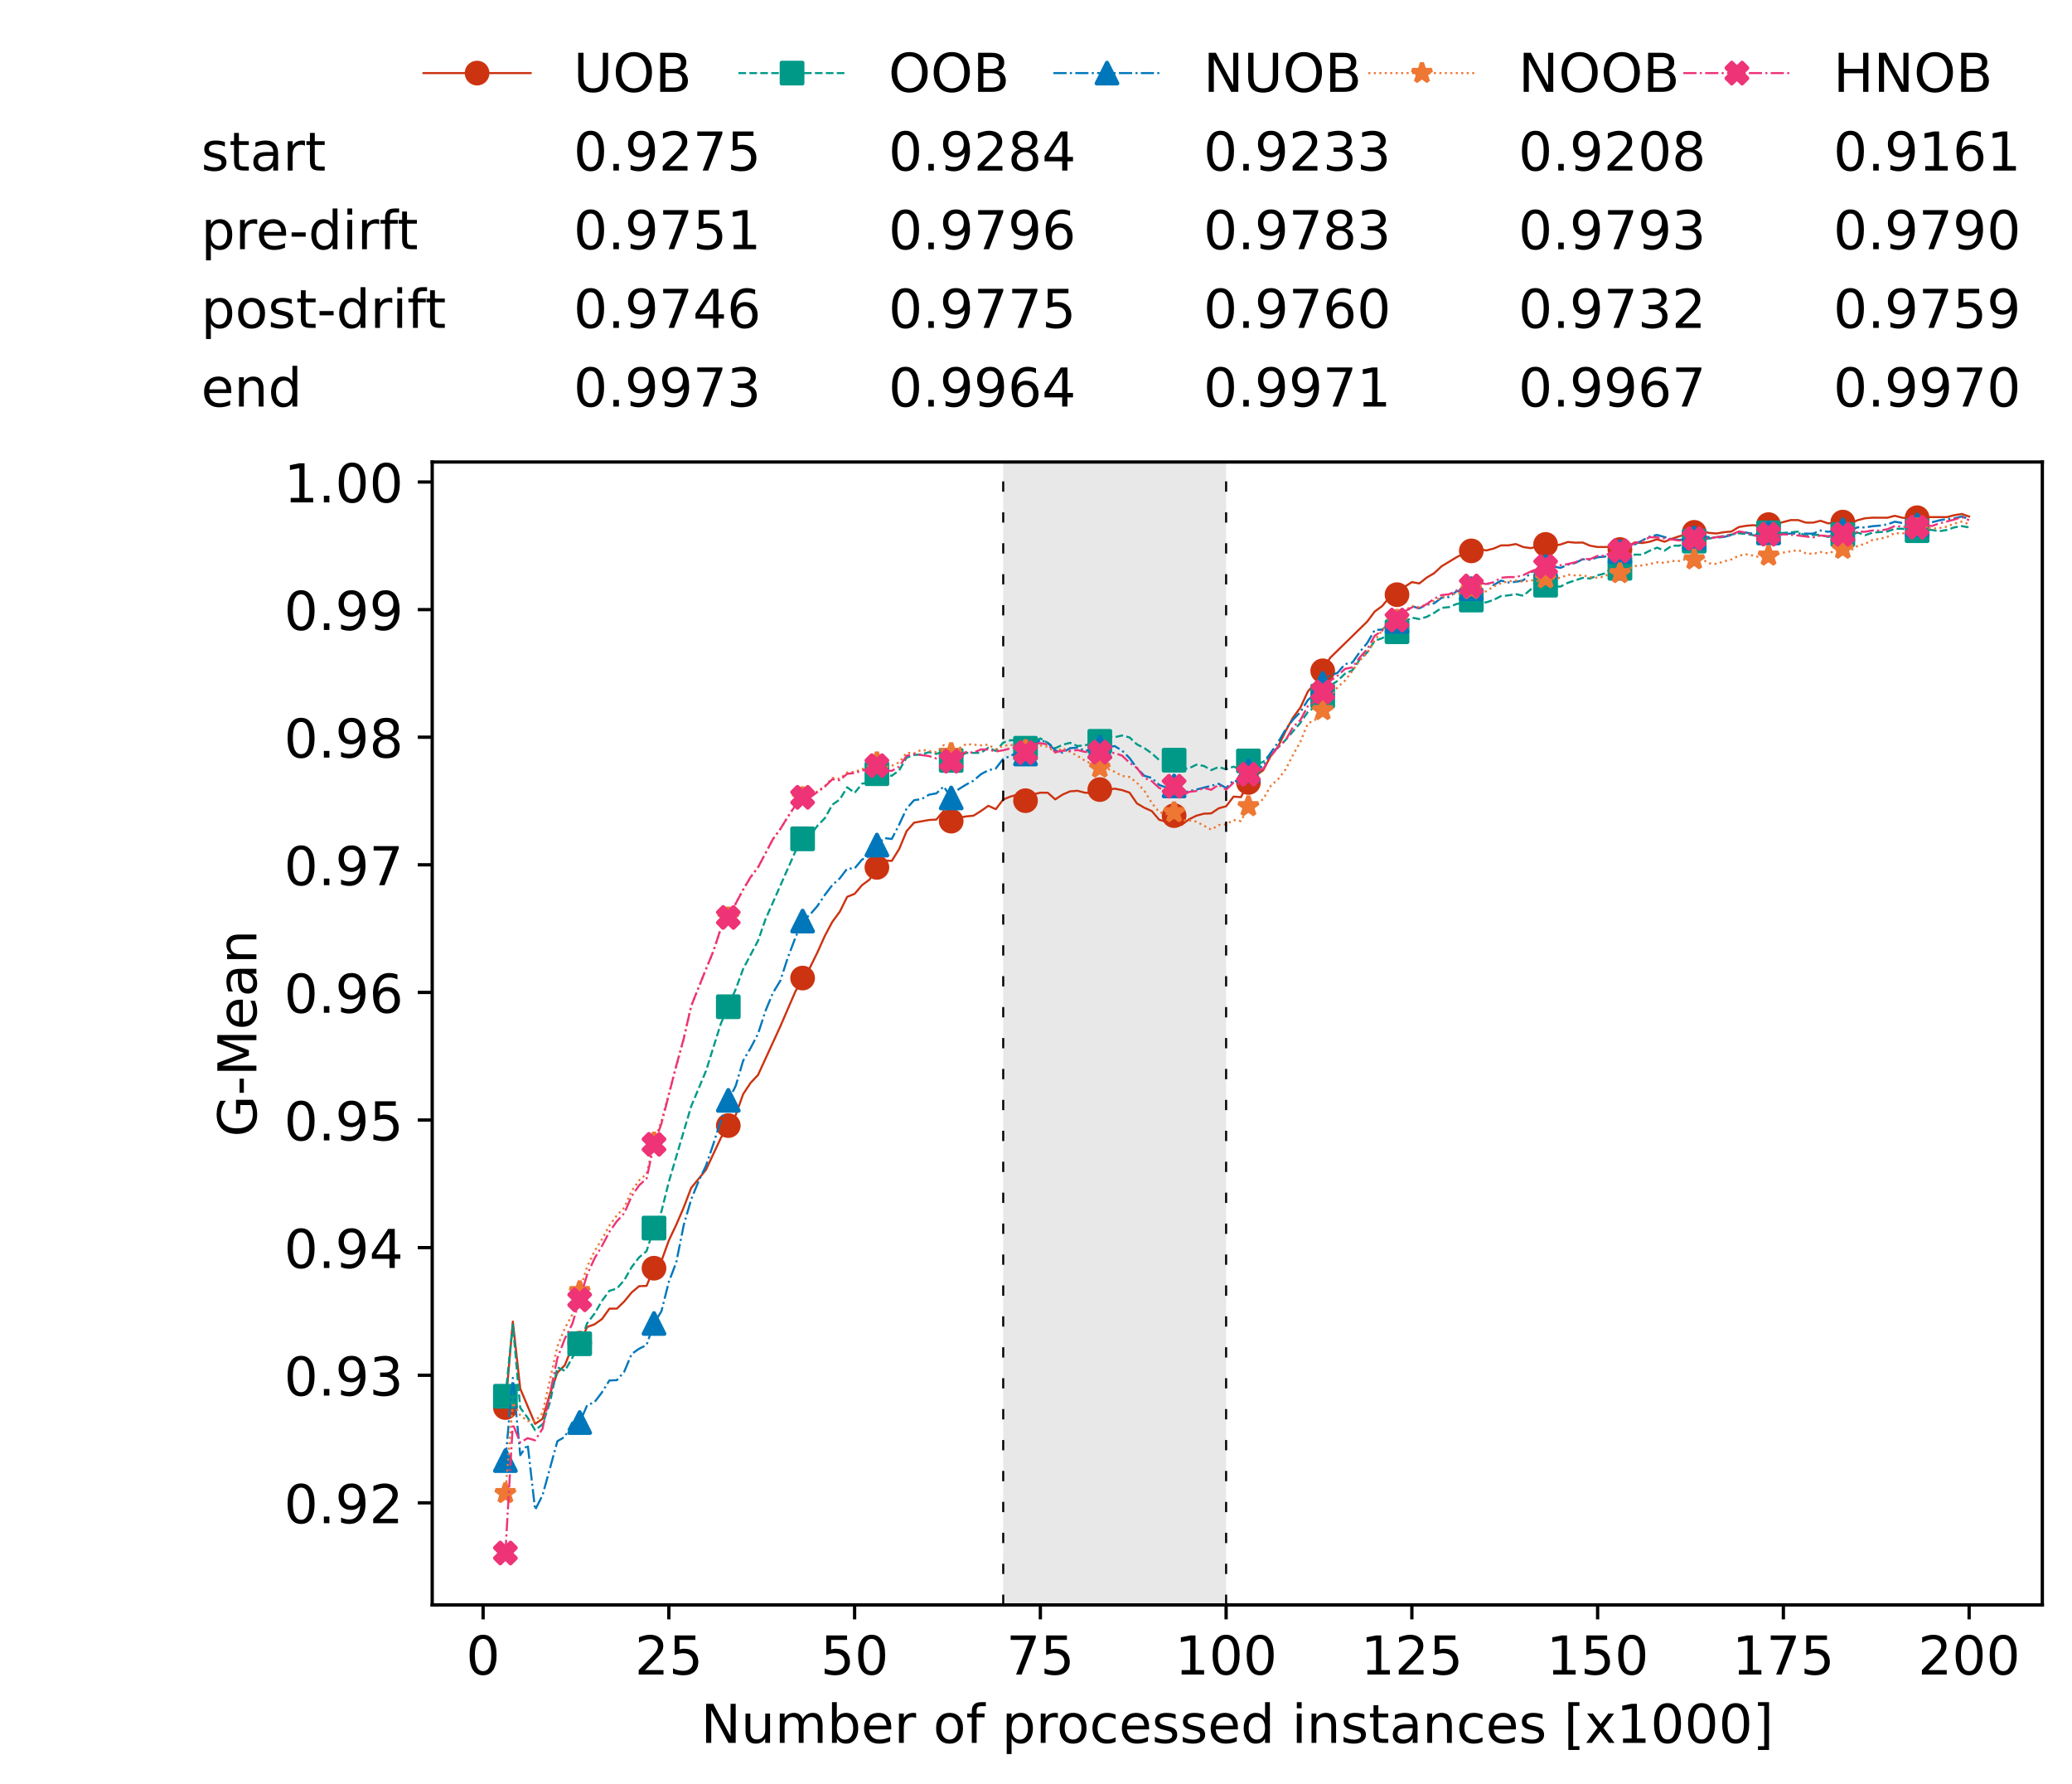 <?xml version="1.0" encoding="utf-8" standalone="no"?>
<!DOCTYPE svg PUBLIC "-//W3C//DTD SVG 1.1//EN"
  "http://www.w3.org/Graphics/SVG/1.1/DTD/svg11.dtd">
<!-- Created with matplotlib (https://matplotlib.org/) -->
<svg height="432.615pt" version="1.1" viewBox="0 0 502.65 432.615" width="502.65pt" xmlns="http://www.w3.org/2000/svg" xmlns:xlink="http://www.w3.org/1999/xlink">
 <defs>
  <style type="text/css">*{stroke-linecap:butt;stroke-linejoin:round;}</style>
 </defs>
 <g id="figure_1">
  <g id="patch_1">
   <path d="M 0 432.615 
L 502.65 432.615 
L 502.65 0 
L 0 0 
z
" style="fill:#ffffff;"/>
  </g>
  <g id="axes_1">
   <g id="patch_2">
    <path d="M 104.85 389.252 
L 495.45 389.252 
L 495.45 112.052 
L 104.85 112.052 
z
" style="fill:#ffffff;"/>
   </g>
   <g id="patch_3">
    <path clip-path="url(#pcb885d5e56)" d="M 297.446 389.252 
L 297.446 112.052 
L 243.372 112.052 
L 243.372 389.252 
z
" style="fill:#d3d3d3;opacity:0.5;"/>
   </g>
   <g id="matplotlib.axis_1">
    <g id="xtick_1">
     <g id="line2d_1">
      <defs>
       <path d="M 0 0 
L 0 3.5 
" id="m5095b12072" style="stroke:#000000;stroke-width:0.8;"/>
      </defs>
      <g>
       <use style="stroke:#000000;stroke-width:0.8;" x="117.197" xlink:href="#m5095b12072" y="389.252"/>
      </g>
     </g>
     <g id="text_1">
      <!-- 0 -->
      <g transform="translate(113.061 406.13)scale(0.13 -0.13)">
       <defs>
        <path d="M 31.781 66.406 
Q 24.172 66.406 20.328 58.906 
Q 16.5 51.422 16.5 36.375 
Q 16.5 21.391 20.328 13.891 
Q 24.172 6.391 31.781 6.391 
Q 39.453 6.391 43.281 13.891 
Q 47.125 21.391 47.125 36.375 
Q 47.125 51.422 43.281 58.906 
Q 39.453 66.406 31.781 66.406 
z
M 31.781 74.219 
Q 44.047 74.219 50.516 64.516 
Q 56.984 54.828 56.984 36.375 
Q 56.984 17.969 50.516 8.266 
Q 44.047 -1.422 31.781 -1.422 
Q 19.531 -1.422 13.062 8.266 
Q 6.594 17.969 6.594 36.375 
Q 6.594 54.828 13.062 64.516 
Q 19.531 74.219 31.781 74.219 
z
" id="DejaVuSans-48"/>
       </defs>
       <use xlink:href="#DejaVuSans-48"/>
      </g>
     </g>
    </g>
    <g id="xtick_2">
     <g id="line2d_2">
      <g>
       <use style="stroke:#000000;stroke-width:0.8;" x="162.259" xlink:href="#m5095b12072" y="389.252"/>
      </g>
     </g>
     <g id="text_2">
      <!-- 25 -->
      <g transform="translate(153.988 406.13)scale(0.13 -0.13)">
       <defs>
        <path d="M 19.188 8.297 
L 53.609 8.297 
L 53.609 0 
L 7.328 0 
L 7.328 8.297 
Q 12.938 14.109 22.625 23.891 
Q 32.328 33.688 34.812 36.531 
Q 39.547 41.844 41.422 45.531 
Q 43.312 49.219 43.312 52.781 
Q 43.312 58.594 39.234 62.25 
Q 35.156 65.922 28.609 65.922 
Q 23.969 65.922 18.812 64.312 
Q 13.672 62.703 7.812 59.422 
L 7.812 69.391 
Q 13.766 71.781 18.938 73 
Q 24.125 74.219 28.422 74.219 
Q 39.75 74.219 46.484 68.547 
Q 53.219 62.891 53.219 53.422 
Q 53.219 48.922 51.531 44.891 
Q 49.859 40.875 45.406 35.406 
Q 44.188 33.984 37.641 27.219 
Q 31.109 20.453 19.188 8.297 
z
" id="DejaVuSans-50"/>
        <path d="M 10.797 72.906 
L 49.516 72.906 
L 49.516 64.594 
L 19.828 64.594 
L 19.828 46.734 
Q 21.969 47.469 24.109 47.828 
Q 26.266 48.188 28.422 48.188 
Q 40.625 48.188 47.75 41.5 
Q 54.891 34.812 54.891 23.391 
Q 54.891 11.625 47.562 5.094 
Q 40.234 -1.422 26.906 -1.422 
Q 22.312 -1.422 17.547 -0.641 
Q 12.797 0.141 7.719 1.703 
L 7.719 11.625 
Q 12.109 9.234 16.797 8.062 
Q 21.484 6.891 26.703 6.891 
Q 35.156 6.891 40.078 11.328 
Q 45.016 15.766 45.016 23.391 
Q 45.016 31 40.078 35.438 
Q 35.156 39.891 26.703 39.891 
Q 22.75 39.891 18.812 39.016 
Q 14.891 38.141 10.797 36.281 
z
" id="DejaVuSans-53"/>
       </defs>
       <use xlink:href="#DejaVuSans-50"/>
       <use x="63.623" xlink:href="#DejaVuSans-53"/>
      </g>
     </g>
    </g>
    <g id="xtick_3">
     <g id="line2d_3">
      <g>
       <use style="stroke:#000000;stroke-width:0.8;" x="207.322" xlink:href="#m5095b12072" y="389.252"/>
      </g>
     </g>
     <g id="text_3">
      <!-- 50 -->
      <g transform="translate(199.05 406.13)scale(0.13 -0.13)">
       <use xlink:href="#DejaVuSans-53"/>
       <use x="63.623" xlink:href="#DejaVuSans-48"/>
      </g>
     </g>
    </g>
    <g id="xtick_4">
     <g id="line2d_4">
      <g>
       <use style="stroke:#000000;stroke-width:0.8;" x="252.384" xlink:href="#m5095b12072" y="389.252"/>
      </g>
     </g>
     <g id="text_4">
      <!-- 75 -->
      <g transform="translate(244.113 406.13)scale(0.13 -0.13)">
       <defs>
        <path d="M 8.203 72.906 
L 55.078 72.906 
L 55.078 68.703 
L 28.609 0 
L 18.312 0 
L 43.219 64.594 
L 8.203 64.594 
z
" id="DejaVuSans-55"/>
       </defs>
       <use xlink:href="#DejaVuSans-55"/>
       <use x="63.623" xlink:href="#DejaVuSans-53"/>
      </g>
     </g>
    </g>
    <g id="xtick_5">
     <g id="line2d_5">
      <g>
       <use style="stroke:#000000;stroke-width:0.8;" x="297.446" xlink:href="#m5095b12072" y="389.252"/>
      </g>
     </g>
     <g id="text_5">
      <!-- 100 -->
      <g transform="translate(285.039 406.13)scale(0.13 -0.13)">
       <defs>
        <path d="M 12.406 8.297 
L 28.516 8.297 
L 28.516 63.922 
L 10.984 60.406 
L 10.984 69.391 
L 28.422 72.906 
L 38.281 72.906 
L 38.281 8.297 
L 54.391 8.297 
L 54.391 0 
L 12.406 0 
z
" id="DejaVuSans-49"/>
       </defs>
       <use xlink:href="#DejaVuSans-49"/>
       <use x="63.623" xlink:href="#DejaVuSans-48"/>
       <use x="127.246" xlink:href="#DejaVuSans-48"/>
      </g>
     </g>
    </g>
    <g id="xtick_6">
     <g id="line2d_6">
      <g>
       <use style="stroke:#000000;stroke-width:0.8;" x="342.509" xlink:href="#m5095b12072" y="389.252"/>
      </g>
     </g>
     <g id="text_6">
      <!-- 125 -->
      <g transform="translate(330.102 406.13)scale(0.13 -0.13)">
       <use xlink:href="#DejaVuSans-49"/>
       <use x="63.623" xlink:href="#DejaVuSans-50"/>
       <use x="127.246" xlink:href="#DejaVuSans-53"/>
      </g>
     </g>
    </g>
    <g id="xtick_7">
     <g id="line2d_7">
      <g>
       <use style="stroke:#000000;stroke-width:0.8;" x="387.571" xlink:href="#m5095b12072" y="389.252"/>
      </g>
     </g>
     <g id="text_7">
      <!-- 150 -->
      <g transform="translate(375.164 406.13)scale(0.13 -0.13)">
       <use xlink:href="#DejaVuSans-49"/>
       <use x="63.623" xlink:href="#DejaVuSans-53"/>
       <use x="127.246" xlink:href="#DejaVuSans-48"/>
      </g>
     </g>
    </g>
    <g id="xtick_8">
     <g id="line2d_8">
      <g>
       <use style="stroke:#000000;stroke-width:0.8;" x="432.633" xlink:href="#m5095b12072" y="389.252"/>
      </g>
     </g>
     <g id="text_8">
      <!-- 175 -->
      <g transform="translate(420.226 406.13)scale(0.13 -0.13)">
       <use xlink:href="#DejaVuSans-49"/>
       <use x="63.623" xlink:href="#DejaVuSans-55"/>
       <use x="127.246" xlink:href="#DejaVuSans-53"/>
      </g>
     </g>
    </g>
    <g id="xtick_9">
     <g id="line2d_9">
      <g>
       <use style="stroke:#000000;stroke-width:0.8;" x="477.695" xlink:href="#m5095b12072" y="389.252"/>
      </g>
     </g>
     <g id="text_9">
      <!-- 200 -->
      <g transform="translate(465.289 406.13)scale(0.13 -0.13)">
       <use xlink:href="#DejaVuSans-50"/>
       <use x="63.623" xlink:href="#DejaVuSans-48"/>
       <use x="127.246" xlink:href="#DejaVuSans-48"/>
      </g>
     </g>
    </g>
    <g id="text_10">
     <!-- Number of processed instances [x1000] -->
     <g transform="translate(170.025 422.711)scale(0.13 -0.13)">
      <defs>
       <path d="M 9.812 72.906 
L 23.094 72.906 
L 55.422 11.922 
L 55.422 72.906 
L 64.984 72.906 
L 64.984 0 
L 51.703 0 
L 19.391 60.984 
L 19.391 0 
L 9.812 0 
z
" id="DejaVuSans-78"/>
       <path d="M 8.5 21.578 
L 8.5 54.688 
L 17.484 54.688 
L 17.484 21.922 
Q 17.484 14.156 20.5 10.266 
Q 23.531 6.391 29.594 6.391 
Q 36.859 6.391 41.078 11.031 
Q 45.312 15.672 45.312 23.688 
L 45.312 54.688 
L 54.297 54.688 
L 54.297 0 
L 45.312 0 
L 45.312 8.406 
Q 42.047 3.422 37.719 1 
Q 33.406 -1.422 27.688 -1.422 
Q 18.266 -1.422 13.375 4.438 
Q 8.5 10.297 8.5 21.578 
z
M 31.109 56 
z
" id="DejaVuSans-117"/>
       <path d="M 52 44.188 
Q 55.375 50.25 60.062 53.125 
Q 64.75 56 71.094 56 
Q 79.641 56 84.281 50.016 
Q 88.922 44.047 88.922 33.016 
L 88.922 0 
L 79.891 0 
L 79.891 32.719 
Q 79.891 40.578 77.094 44.375 
Q 74.312 48.188 68.609 48.188 
Q 61.625 48.188 57.562 43.547 
Q 53.516 38.922 53.516 30.906 
L 53.516 0 
L 44.484 0 
L 44.484 32.719 
Q 44.484 40.625 41.703 44.406 
Q 38.922 48.188 33.109 48.188 
Q 26.219 48.188 22.156 43.531 
Q 18.109 38.875 18.109 30.906 
L 18.109 0 
L 9.078 0 
L 9.078 54.688 
L 18.109 54.688 
L 18.109 46.188 
Q 21.188 51.219 25.484 53.609 
Q 29.781 56 35.688 56 
Q 41.656 56 45.828 52.969 
Q 50 49.953 52 44.188 
z
" id="DejaVuSans-109"/>
       <path d="M 48.688 27.297 
Q 48.688 37.203 44.609 42.844 
Q 40.531 48.484 33.406 48.484 
Q 26.266 48.484 22.188 42.844 
Q 18.109 37.203 18.109 27.297 
Q 18.109 17.391 22.188 11.75 
Q 26.266 6.109 33.406 6.109 
Q 40.531 6.109 44.609 11.75 
Q 48.688 17.391 48.688 27.297 
z
M 18.109 46.391 
Q 20.953 51.266 25.266 53.625 
Q 29.594 56 35.594 56 
Q 45.562 56 51.781 48.094 
Q 58.016 40.188 58.016 27.297 
Q 58.016 14.406 51.781 6.484 
Q 45.562 -1.422 35.594 -1.422 
Q 29.594 -1.422 25.266 0.953 
Q 20.953 3.328 18.109 8.203 
L 18.109 0 
L 9.078 0 
L 9.078 75.984 
L 18.109 75.984 
z
" id="DejaVuSans-98"/>
       <path d="M 56.203 29.594 
L 56.203 25.203 
L 14.891 25.203 
Q 15.484 15.922 20.484 11.062 
Q 25.484 6.203 34.422 6.203 
Q 39.594 6.203 44.453 7.469 
Q 49.312 8.734 54.109 11.281 
L 54.109 2.781 
Q 49.266 0.734 44.188 -0.344 
Q 39.109 -1.422 33.891 -1.422 
Q 20.797 -1.422 13.156 6.188 
Q 5.516 13.812 5.516 26.812 
Q 5.516 40.234 12.766 48.109 
Q 20.016 56 32.328 56 
Q 43.359 56 49.781 48.891 
Q 56.203 41.797 56.203 29.594 
z
M 47.219 32.234 
Q 47.125 39.594 43.094 43.984 
Q 39.062 48.391 32.422 48.391 
Q 24.906 48.391 20.391 44.141 
Q 15.875 39.891 15.188 32.172 
z
" id="DejaVuSans-101"/>
       <path d="M 41.109 46.297 
Q 39.594 47.172 37.812 47.578 
Q 36.031 48 33.891 48 
Q 26.266 48 22.188 43.047 
Q 18.109 38.094 18.109 28.812 
L 18.109 0 
L 9.078 0 
L 9.078 54.688 
L 18.109 54.688 
L 18.109 46.188 
Q 20.953 51.172 25.484 53.578 
Q 30.031 56 36.531 56 
Q 37.453 56 38.578 55.875 
Q 39.703 55.766 41.062 55.516 
z
" id="DejaVuSans-114"/>
       <path id="DejaVuSans-32"/>
       <path d="M 30.609 48.391 
Q 23.391 48.391 19.188 42.75 
Q 14.984 37.109 14.984 27.297 
Q 14.984 17.484 19.156 11.844 
Q 23.344 6.203 30.609 6.203 
Q 37.797 6.203 41.984 11.859 
Q 46.188 17.531 46.188 27.297 
Q 46.188 37.016 41.984 42.703 
Q 37.797 48.391 30.609 48.391 
z
M 30.609 56 
Q 42.328 56 49.016 48.375 
Q 55.719 40.766 55.719 27.297 
Q 55.719 13.875 49.016 6.219 
Q 42.328 -1.422 30.609 -1.422 
Q 18.844 -1.422 12.172 6.219 
Q 5.516 13.875 5.516 27.297 
Q 5.516 40.766 12.172 48.375 
Q 18.844 56 30.609 56 
z
" id="DejaVuSans-111"/>
       <path d="M 37.109 75.984 
L 37.109 68.5 
L 28.516 68.5 
Q 23.688 68.5 21.797 66.547 
Q 19.922 64.594 19.922 59.516 
L 19.922 54.688 
L 34.719 54.688 
L 34.719 47.703 
L 19.922 47.703 
L 19.922 0 
L 10.891 0 
L 10.891 47.703 
L 2.297 47.703 
L 2.297 54.688 
L 10.891 54.688 
L 10.891 58.5 
Q 10.891 67.625 15.141 71.797 
Q 19.391 75.984 28.609 75.984 
z
" id="DejaVuSans-102"/>
       <path d="M 18.109 8.203 
L 18.109 -20.797 
L 9.078 -20.797 
L 9.078 54.688 
L 18.109 54.688 
L 18.109 46.391 
Q 20.953 51.266 25.266 53.625 
Q 29.594 56 35.594 56 
Q 45.562 56 51.781 48.094 
Q 58.016 40.188 58.016 27.297 
Q 58.016 14.406 51.781 6.484 
Q 45.562 -1.422 35.594 -1.422 
Q 29.594 -1.422 25.266 0.953 
Q 20.953 3.328 18.109 8.203 
z
M 48.688 27.297 
Q 48.688 37.203 44.609 42.844 
Q 40.531 48.484 33.406 48.484 
Q 26.266 48.484 22.188 42.844 
Q 18.109 37.203 18.109 27.297 
Q 18.109 17.391 22.188 11.75 
Q 26.266 6.109 33.406 6.109 
Q 40.531 6.109 44.609 11.75 
Q 48.688 17.391 48.688 27.297 
z
" id="DejaVuSans-112"/>
       <path d="M 48.781 52.594 
L 48.781 44.188 
Q 44.969 46.297 41.141 47.344 
Q 37.312 48.391 33.406 48.391 
Q 24.656 48.391 19.812 42.844 
Q 14.984 37.312 14.984 27.297 
Q 14.984 17.281 19.812 11.734 
Q 24.656 6.203 33.406 6.203 
Q 37.312 6.203 41.141 7.25 
Q 44.969 8.297 48.781 10.406 
L 48.781 2.094 
Q 45.016 0.344 40.984 -0.531 
Q 36.969 -1.422 32.422 -1.422 
Q 20.062 -1.422 12.781 6.344 
Q 5.516 14.109 5.516 27.297 
Q 5.516 40.672 12.859 48.328 
Q 20.219 56 33.016 56 
Q 37.156 56 41.109 55.141 
Q 45.062 54.297 48.781 52.594 
z
" id="DejaVuSans-99"/>
       <path d="M 44.281 53.078 
L 44.281 44.578 
Q 40.484 46.531 36.375 47.5 
Q 32.281 48.484 27.875 48.484 
Q 21.188 48.484 17.844 46.438 
Q 14.5 44.391 14.5 40.281 
Q 14.5 37.156 16.891 35.375 
Q 19.281 33.594 26.516 31.984 
L 29.594 31.297 
Q 39.156 29.25 43.188 25.516 
Q 47.219 21.781 47.219 15.094 
Q 47.219 7.469 41.188 3.016 
Q 35.156 -1.422 24.609 -1.422 
Q 20.219 -1.422 15.453 -0.562 
Q 10.688 0.297 5.422 2 
L 5.422 11.281 
Q 10.406 8.688 15.234 7.391 
Q 20.062 6.109 24.812 6.109 
Q 31.156 6.109 34.562 8.281 
Q 37.984 10.453 37.984 14.406 
Q 37.984 18.062 35.516 20.016 
Q 33.062 21.969 24.703 23.781 
L 21.578 24.516 
Q 13.234 26.266 9.516 29.906 
Q 5.812 33.547 5.812 39.891 
Q 5.812 47.609 11.281 51.797 
Q 16.75 56 26.812 56 
Q 31.781 56 36.172 55.266 
Q 40.578 54.547 44.281 53.078 
z
" id="DejaVuSans-115"/>
       <path d="M 45.406 46.391 
L 45.406 75.984 
L 54.391 75.984 
L 54.391 0 
L 45.406 0 
L 45.406 8.203 
Q 42.578 3.328 38.25 0.953 
Q 33.938 -1.422 27.875 -1.422 
Q 17.969 -1.422 11.734 6.484 
Q 5.516 14.406 5.516 27.297 
Q 5.516 40.188 11.734 48.094 
Q 17.969 56 27.875 56 
Q 33.938 56 38.25 53.625 
Q 42.578 51.266 45.406 46.391 
z
M 14.797 27.297 
Q 14.797 17.391 18.875 11.75 
Q 22.953 6.109 30.078 6.109 
Q 37.203 6.109 41.297 11.75 
Q 45.406 17.391 45.406 27.297 
Q 45.406 37.203 41.297 42.844 
Q 37.203 48.484 30.078 48.484 
Q 22.953 48.484 18.875 42.844 
Q 14.797 37.203 14.797 27.297 
z
" id="DejaVuSans-100"/>
       <path d="M 9.422 54.688 
L 18.406 54.688 
L 18.406 0 
L 9.422 0 
z
M 9.422 75.984 
L 18.406 75.984 
L 18.406 64.594 
L 9.422 64.594 
z
" id="DejaVuSans-105"/>
       <path d="M 54.891 33.016 
L 54.891 0 
L 45.906 0 
L 45.906 32.719 
Q 45.906 40.484 42.875 44.328 
Q 39.844 48.188 33.797 48.188 
Q 26.516 48.188 22.312 43.547 
Q 18.109 38.922 18.109 30.906 
L 18.109 0 
L 9.078 0 
L 9.078 54.688 
L 18.109 54.688 
L 18.109 46.188 
Q 21.344 51.125 25.703 53.562 
Q 30.078 56 35.797 56 
Q 45.219 56 50.047 50.172 
Q 54.891 44.344 54.891 33.016 
z
" id="DejaVuSans-110"/>
       <path d="M 18.312 70.219 
L 18.312 54.688 
L 36.812 54.688 
L 36.812 47.703 
L 18.312 47.703 
L 18.312 18.016 
Q 18.312 11.328 20.141 9.422 
Q 21.969 7.516 27.594 7.516 
L 36.812 7.516 
L 36.812 0 
L 27.594 0 
Q 17.188 0 13.234 3.875 
Q 9.281 7.766 9.281 18.016 
L 9.281 47.703 
L 2.688 47.703 
L 2.688 54.688 
L 9.281 54.688 
L 9.281 70.219 
z
" id="DejaVuSans-116"/>
       <path d="M 34.281 27.484 
Q 23.391 27.484 19.188 25 
Q 14.984 22.516 14.984 16.5 
Q 14.984 11.719 18.141 8.906 
Q 21.297 6.109 26.703 6.109 
Q 34.188 6.109 38.703 11.406 
Q 43.219 16.703 43.219 25.484 
L 43.219 27.484 
z
M 52.203 31.203 
L 52.203 0 
L 43.219 0 
L 43.219 8.297 
Q 40.141 3.328 35.547 0.953 
Q 30.953 -1.422 24.312 -1.422 
Q 15.922 -1.422 10.953 3.297 
Q 6 8.016 6 15.922 
Q 6 25.141 12.172 29.828 
Q 18.359 34.516 30.609 34.516 
L 43.219 34.516 
L 43.219 35.406 
Q 43.219 41.609 39.141 45 
Q 35.062 48.391 27.688 48.391 
Q 23 48.391 18.547 47.266 
Q 14.109 46.141 10.016 43.891 
L 10.016 52.203 
Q 14.938 54.109 19.578 55.047 
Q 24.219 56 28.609 56 
Q 40.484 56 46.344 49.844 
Q 52.203 43.703 52.203 31.203 
z
" id="DejaVuSans-97"/>
       <path d="M 8.594 75.984 
L 29.297 75.984 
L 29.297 69 
L 17.578 69 
L 17.578 -6.203 
L 29.297 -6.203 
L 29.297 -13.188 
L 8.594 -13.188 
z
" id="DejaVuSans-91"/>
       <path d="M 54.891 54.688 
L 35.109 28.078 
L 55.906 0 
L 45.312 0 
L 29.391 21.484 
L 13.484 0 
L 2.875 0 
L 24.125 28.609 
L 4.688 54.688 
L 15.281 54.688 
L 29.781 35.203 
L 44.281 54.688 
z
" id="DejaVuSans-120"/>
       <path d="M 30.422 75.984 
L 30.422 -13.188 
L 9.719 -13.188 
L 9.719 -6.203 
L 21.391 -6.203 
L 21.391 69 
L 9.719 69 
L 9.719 75.984 
z
" id="DejaVuSans-93"/>
      </defs>
      <use xlink:href="#DejaVuSans-78"/>
      <use x="74.805" xlink:href="#DejaVuSans-117"/>
      <use x="138.184" xlink:href="#DejaVuSans-109"/>
      <use x="235.596" xlink:href="#DejaVuSans-98"/>
      <use x="299.072" xlink:href="#DejaVuSans-101"/>
      <use x="360.596" xlink:href="#DejaVuSans-114"/>
      <use x="401.709" xlink:href="#DejaVuSans-32"/>
      <use x="433.496" xlink:href="#DejaVuSans-111"/>
      <use x="494.678" xlink:href="#DejaVuSans-102"/>
      <use x="529.883" xlink:href="#DejaVuSans-32"/>
      <use x="561.67" xlink:href="#DejaVuSans-112"/>
      <use x="625.146" xlink:href="#DejaVuSans-114"/>
      <use x="664.01" xlink:href="#DejaVuSans-111"/>
      <use x="725.191" xlink:href="#DejaVuSans-99"/>
      <use x="780.172" xlink:href="#DejaVuSans-101"/>
      <use x="841.695" xlink:href="#DejaVuSans-115"/>
      <use x="893.795" xlink:href="#DejaVuSans-115"/>
      <use x="945.895" xlink:href="#DejaVuSans-101"/>
      <use x="1007.418" xlink:href="#DejaVuSans-100"/>
      <use x="1070.895" xlink:href="#DejaVuSans-32"/>
      <use x="1102.682" xlink:href="#DejaVuSans-105"/>
      <use x="1130.465" xlink:href="#DejaVuSans-110"/>
      <use x="1193.844" xlink:href="#DejaVuSans-115"/>
      <use x="1245.943" xlink:href="#DejaVuSans-116"/>
      <use x="1285.152" xlink:href="#DejaVuSans-97"/>
      <use x="1346.432" xlink:href="#DejaVuSans-110"/>
      <use x="1409.811" xlink:href="#DejaVuSans-99"/>
      <use x="1464.791" xlink:href="#DejaVuSans-101"/>
      <use x="1526.314" xlink:href="#DejaVuSans-115"/>
      <use x="1578.414" xlink:href="#DejaVuSans-32"/>
      <use x="1610.201" xlink:href="#DejaVuSans-91"/>
      <use x="1649.215" xlink:href="#DejaVuSans-120"/>
      <use x="1708.395" xlink:href="#DejaVuSans-49"/>
      <use x="1772.018" xlink:href="#DejaVuSans-48"/>
      <use x="1835.641" xlink:href="#DejaVuSans-48"/>
      <use x="1899.264" xlink:href="#DejaVuSans-48"/>
      <use x="1962.887" xlink:href="#DejaVuSans-93"/>
     </g>
    </g>
   </g>
   <g id="matplotlib.axis_2">
    <g id="ytick_1">
     <g id="line2d_10">
      <defs>
       <path d="M 0 0 
L -3.5 0 
" id="mba48d5fe32" style="stroke:#000000;stroke-width:0.8;"/>
      </defs>
      <g>
       <use style="stroke:#000000;stroke-width:0.8;" x="104.85" xlink:href="#mba48d5fe32" y="364.489"/>
      </g>
     </g>
     <g id="text_11">
      <!-- 0.92 -->
      <g transform="translate(68.905 369.428)scale(0.13 -0.13)">
       <defs>
        <path d="M 10.688 12.406 
L 21 12.406 
L 21 0 
L 10.688 0 
z
" id="DejaVuSans-46"/>
        <path d="M 10.984 1.516 
L 10.984 10.5 
Q 14.703 8.734 18.5 7.812 
Q 22.312 6.891 25.984 6.891 
Q 35.75 6.891 40.891 13.453 
Q 46.047 20.016 46.781 33.406 
Q 43.953 29.203 39.594 26.953 
Q 35.25 24.703 29.984 24.703 
Q 19.047 24.703 12.672 31.312 
Q 6.297 37.938 6.297 49.422 
Q 6.297 60.641 12.938 67.422 
Q 19.578 74.219 30.609 74.219 
Q 43.266 74.219 49.922 64.516 
Q 56.594 54.828 56.594 36.375 
Q 56.594 19.141 48.406 8.859 
Q 40.234 -1.422 26.422 -1.422 
Q 22.703 -1.422 18.891 -0.688 
Q 15.094 0.047 10.984 1.516 
z
M 30.609 32.422 
Q 37.25 32.422 41.125 36.953 
Q 45.016 41.5 45.016 49.422 
Q 45.016 57.281 41.125 61.844 
Q 37.25 66.406 30.609 66.406 
Q 23.969 66.406 20.094 61.844 
Q 16.219 57.281 16.219 49.422 
Q 16.219 41.5 20.094 36.953 
Q 23.969 32.422 30.609 32.422 
z
" id="DejaVuSans-57"/>
       </defs>
       <use xlink:href="#DejaVuSans-48"/>
       <use x="63.623" xlink:href="#DejaVuSans-46"/>
       <use x="95.41" xlink:href="#DejaVuSans-57"/>
       <use x="159.033" xlink:href="#DejaVuSans-50"/>
      </g>
     </g>
    </g>
    <g id="ytick_2">
     <g id="line2d_11">
      <g>
       <use style="stroke:#000000;stroke-width:0.8;" x="104.85" xlink:href="#mba48d5fe32" y="333.541"/>
      </g>
     </g>
     <g id="text_12">
      <!-- 0.93 -->
      <g transform="translate(68.905 338.48)scale(0.13 -0.13)">
       <defs>
        <path d="M 40.578 39.312 
Q 47.656 37.797 51.625 33 
Q 55.609 28.219 55.609 21.188 
Q 55.609 10.406 48.188 4.484 
Q 40.766 -1.422 27.094 -1.422 
Q 22.516 -1.422 17.656 -0.516 
Q 12.797 0.391 7.625 2.203 
L 7.625 11.719 
Q 11.719 9.328 16.594 8.109 
Q 21.484 6.891 26.812 6.891 
Q 36.078 6.891 40.938 10.547 
Q 45.797 14.203 45.797 21.188 
Q 45.797 27.641 41.281 31.266 
Q 36.766 34.906 28.719 34.906 
L 20.219 34.906 
L 20.219 43.016 
L 29.109 43.016 
Q 36.375 43.016 40.234 45.922 
Q 44.094 48.828 44.094 54.297 
Q 44.094 59.906 40.109 62.906 
Q 36.141 65.922 28.719 65.922 
Q 24.656 65.922 20.016 65.031 
Q 15.375 64.156 9.812 62.312 
L 9.812 71.094 
Q 15.438 72.656 20.344 73.438 
Q 25.25 74.219 29.594 74.219 
Q 40.828 74.219 47.359 69.109 
Q 53.906 64.016 53.906 55.328 
Q 53.906 49.266 50.438 45.094 
Q 46.969 40.922 40.578 39.312 
z
" id="DejaVuSans-51"/>
       </defs>
       <use xlink:href="#DejaVuSans-48"/>
       <use x="63.623" xlink:href="#DejaVuSans-46"/>
       <use x="95.41" xlink:href="#DejaVuSans-57"/>
       <use x="159.033" xlink:href="#DejaVuSans-51"/>
      </g>
     </g>
    </g>
    <g id="ytick_3">
     <g id="line2d_12">
      <g>
       <use style="stroke:#000000;stroke-width:0.8;" x="104.85" xlink:href="#mba48d5fe32" y="302.593"/>
      </g>
     </g>
     <g id="text_13">
      <!-- 0.94 -->
      <g transform="translate(68.905 307.532)scale(0.13 -0.13)">
       <defs>
        <path d="M 37.797 64.312 
L 12.891 25.391 
L 37.797 25.391 
z
M 35.203 72.906 
L 47.609 72.906 
L 47.609 25.391 
L 58.016 25.391 
L 58.016 17.188 
L 47.609 17.188 
L 47.609 0 
L 37.797 0 
L 37.797 17.188 
L 4.891 17.188 
L 4.891 26.703 
z
" id="DejaVuSans-52"/>
       </defs>
       <use xlink:href="#DejaVuSans-48"/>
       <use x="63.623" xlink:href="#DejaVuSans-46"/>
       <use x="95.41" xlink:href="#DejaVuSans-57"/>
       <use x="159.033" xlink:href="#DejaVuSans-52"/>
      </g>
     </g>
    </g>
    <g id="ytick_4">
     <g id="line2d_13">
      <g>
       <use style="stroke:#000000;stroke-width:0.8;" x="104.85" xlink:href="#mba48d5fe32" y="271.644"/>
      </g>
     </g>
     <g id="text_14">
      <!-- 0.95 -->
      <g transform="translate(68.905 276.583)scale(0.13 -0.13)">
       <use xlink:href="#DejaVuSans-48"/>
       <use x="63.623" xlink:href="#DejaVuSans-46"/>
       <use x="95.41" xlink:href="#DejaVuSans-57"/>
       <use x="159.033" xlink:href="#DejaVuSans-53"/>
      </g>
     </g>
    </g>
    <g id="ytick_5">
     <g id="line2d_14">
      <g>
       <use style="stroke:#000000;stroke-width:0.8;" x="104.85" xlink:href="#mba48d5fe32" y="240.696"/>
      </g>
     </g>
     <g id="text_15">
      <!-- 0.96 -->
      <g transform="translate(68.905 245.635)scale(0.13 -0.13)">
       <defs>
        <path d="M 33.016 40.375 
Q 26.375 40.375 22.484 35.828 
Q 18.609 31.297 18.609 23.391 
Q 18.609 15.531 22.484 10.953 
Q 26.375 6.391 33.016 6.391 
Q 39.656 6.391 43.531 10.953 
Q 47.406 15.531 47.406 23.391 
Q 47.406 31.297 43.531 35.828 
Q 39.656 40.375 33.016 40.375 
z
M 52.594 71.297 
L 52.594 62.312 
Q 48.875 64.062 45.094 64.984 
Q 41.312 65.922 37.594 65.922 
Q 27.828 65.922 22.672 59.328 
Q 17.531 52.734 16.797 39.406 
Q 19.672 43.656 24.016 45.922 
Q 28.375 48.188 33.594 48.188 
Q 44.578 48.188 50.953 41.516 
Q 57.328 34.859 57.328 23.391 
Q 57.328 12.156 50.688 5.359 
Q 44.047 -1.422 33.016 -1.422 
Q 20.359 -1.422 13.672 8.266 
Q 6.984 17.969 6.984 36.375 
Q 6.984 53.656 15.188 63.938 
Q 23.391 74.219 37.203 74.219 
Q 40.922 74.219 44.703 73.484 
Q 48.484 72.75 52.594 71.297 
z
" id="DejaVuSans-54"/>
       </defs>
       <use xlink:href="#DejaVuSans-48"/>
       <use x="63.623" xlink:href="#DejaVuSans-46"/>
       <use x="95.41" xlink:href="#DejaVuSans-57"/>
       <use x="159.033" xlink:href="#DejaVuSans-54"/>
      </g>
     </g>
    </g>
    <g id="ytick_6">
     <g id="line2d_15">
      <g>
       <use style="stroke:#000000;stroke-width:0.8;" x="104.85" xlink:href="#mba48d5fe32" y="209.748"/>
      </g>
     </g>
     <g id="text_16">
      <!-- 0.97 -->
      <g transform="translate(68.905 214.687)scale(0.13 -0.13)">
       <use xlink:href="#DejaVuSans-48"/>
       <use x="63.623" xlink:href="#DejaVuSans-46"/>
       <use x="95.41" xlink:href="#DejaVuSans-57"/>
       <use x="159.033" xlink:href="#DejaVuSans-55"/>
      </g>
     </g>
    </g>
    <g id="ytick_7">
     <g id="line2d_16">
      <g>
       <use style="stroke:#000000;stroke-width:0.8;" x="104.85" xlink:href="#mba48d5fe32" y="178.799"/>
      </g>
     </g>
     <g id="text_17">
      <!-- 0.98 -->
      <g transform="translate(68.905 183.738)scale(0.13 -0.13)">
       <defs>
        <path d="M 31.781 34.625 
Q 24.75 34.625 20.719 30.859 
Q 16.703 27.094 16.703 20.516 
Q 16.703 13.922 20.719 10.156 
Q 24.75 6.391 31.781 6.391 
Q 38.812 6.391 42.859 10.172 
Q 46.922 13.969 46.922 20.516 
Q 46.922 27.094 42.891 30.859 
Q 38.875 34.625 31.781 34.625 
z
M 21.922 38.812 
Q 15.578 40.375 12.031 44.719 
Q 8.5 49.078 8.5 55.328 
Q 8.5 64.062 14.719 69.141 
Q 20.953 74.219 31.781 74.219 
Q 42.672 74.219 48.875 69.141 
Q 55.078 64.062 55.078 55.328 
Q 55.078 49.078 51.531 44.719 
Q 48 40.375 41.703 38.812 
Q 48.828 37.156 52.797 32.312 
Q 56.781 27.484 56.781 20.516 
Q 56.781 9.906 50.312 4.234 
Q 43.844 -1.422 31.781 -1.422 
Q 19.734 -1.422 13.25 4.234 
Q 6.781 9.906 6.781 20.516 
Q 6.781 27.484 10.781 32.312 
Q 14.797 37.156 21.922 38.812 
z
M 18.312 54.391 
Q 18.312 48.734 21.844 45.562 
Q 25.391 42.391 31.781 42.391 
Q 38.141 42.391 41.719 45.562 
Q 45.312 48.734 45.312 54.391 
Q 45.312 60.062 41.719 63.234 
Q 38.141 66.406 31.781 66.406 
Q 25.391 66.406 21.844 63.234 
Q 18.312 60.062 18.312 54.391 
z
" id="DejaVuSans-56"/>
       </defs>
       <use xlink:href="#DejaVuSans-48"/>
       <use x="63.623" xlink:href="#DejaVuSans-46"/>
       <use x="95.41" xlink:href="#DejaVuSans-57"/>
       <use x="159.033" xlink:href="#DejaVuSans-56"/>
      </g>
     </g>
    </g>
    <g id="ytick_8">
     <g id="line2d_17">
      <g>
       <use style="stroke:#000000;stroke-width:0.8;" x="104.85" xlink:href="#mba48d5fe32" y="147.851"/>
      </g>
     </g>
     <g id="text_18">
      <!-- 0.99 -->
      <g transform="translate(68.905 152.79)scale(0.13 -0.13)">
       <use xlink:href="#DejaVuSans-48"/>
       <use x="63.623" xlink:href="#DejaVuSans-46"/>
       <use x="95.41" xlink:href="#DejaVuSans-57"/>
       <use x="159.033" xlink:href="#DejaVuSans-57"/>
      </g>
     </g>
    </g>
    <g id="ytick_9">
     <g id="line2d_18">
      <g>
       <use style="stroke:#000000;stroke-width:0.8;" x="104.85" xlink:href="#mba48d5fe32" y="116.902"/>
      </g>
     </g>
     <g id="text_19">
      <!-- 1.00 -->
      <g transform="translate(68.905 121.841)scale(0.13 -0.13)">
       <use xlink:href="#DejaVuSans-49"/>
       <use x="63.623" xlink:href="#DejaVuSans-46"/>
       <use x="95.41" xlink:href="#DejaVuSans-48"/>
       <use x="159.033" xlink:href="#DejaVuSans-48"/>
      </g>
     </g>
    </g>
    <g id="text_20">
     <!-- G-Mean -->
     <g transform="translate(62.201 275.744)rotate(-90)scale(0.13 -0.13)">
      <defs>
       <path d="M 59.516 10.406 
L 59.516 29.984 
L 43.406 29.984 
L 43.406 38.094 
L 69.281 38.094 
L 69.281 6.781 
Q 63.578 2.734 56.688 0.656 
Q 49.812 -1.422 42 -1.422 
Q 24.906 -1.422 15.25 8.562 
Q 5.609 18.562 5.609 36.375 
Q 5.609 54.25 15.25 64.234 
Q 24.906 74.219 42 74.219 
Q 49.125 74.219 55.547 72.453 
Q 61.969 70.703 67.391 67.281 
L 67.391 56.781 
Q 61.922 61.422 55.766 63.766 
Q 49.609 66.109 42.828 66.109 
Q 29.438 66.109 22.719 58.641 
Q 16.016 51.172 16.016 36.375 
Q 16.016 21.625 22.719 14.156 
Q 29.438 6.688 42.828 6.688 
Q 48.047 6.688 52.141 7.594 
Q 56.25 8.5 59.516 10.406 
z
" id="DejaVuSans-71"/>
       <path d="M 4.891 31.391 
L 31.203 31.391 
L 31.203 23.391 
L 4.891 23.391 
z
" id="DejaVuSans-45"/>
       <path d="M 9.812 72.906 
L 24.516 72.906 
L 43.109 23.297 
L 61.812 72.906 
L 76.516 72.906 
L 76.516 0 
L 66.891 0 
L 66.891 64.016 
L 48.094 14.016 
L 38.188 14.016 
L 19.391 64.016 
L 19.391 0 
L 9.812 0 
z
" id="DejaVuSans-77"/>
      </defs>
      <use xlink:href="#DejaVuSans-71"/>
      <use x="77.49" xlink:href="#DejaVuSans-45"/>
      <use x="113.574" xlink:href="#DejaVuSans-77"/>
      <use x="199.854" xlink:href="#DejaVuSans-101"/>
      <use x="261.377" xlink:href="#DejaVuSans-97"/>
      <use x="322.656" xlink:href="#DejaVuSans-110"/>
     </g>
    </g>
   </g>
   <g id="line2d_19"/>
   <g id="line2d_20"/>
   <g id="line2d_21"/>
   <g id="line2d_22"/>
   <g id="line2d_23"/>
   <g id="line2d_24">
    <path clip-path="url(#pcb885d5e56)" d="M 122.605 341.378 
L 124.407 320.525 
L 126.21 336.814 
L 129.815 345.35 
L 131.617 344.109 
L 133.419 338.037 
L 135.222 332.896 
L 137.024 331.111 
L 138.827 326.587 
L 140.629 325.758 
L 142.432 321.85 
L 144.234 321.187 
L 146.037 319.906 
L 147.839 317.395 
L 149.642 317.387 
L 151.444 315.641 
L 153.247 313.446 
L 155.049 311.94 
L 156.852 311.87 
L 158.654 307.583 
L 160.457 305.838 
L 162.259 300.842 
L 164.062 297.036 
L 165.864 292.85 
L 167.667 288.133 
L 171.272 283.691 
L 174.877 275.984 
L 176.679 272.996 
L 178.482 270.423 
L 180.284 265.355 
L 182.087 262.634 
L 183.889 260.721 
L 189.297 248.936 
L 192.902 240.582 
L 194.704 237.213 
L 196.507 234.622 
L 198.309 230.975 
L 200.112 226.953 
L 201.914 223.573 
L 203.717 221.13 
L 205.519 217.509 
L 207.322 216.79 
L 209.124 214.673 
L 210.927 213.344 
L 212.729 210.371 
L 214.532 208.688 
L 216.334 208.804 
L 218.137 205.904 
L 219.939 201.57 
L 221.742 199.532 
L 225.347 198.875 
L 227.149 198.769 
L 228.952 196.654 
L 230.754 199.158 
L 232.557 198.337 
L 234.359 198.005 
L 236.162 197.835 
L 237.964 196.704 
L 239.767 195.433 
L 241.569 196.254 
L 243.372 193.902 
L 245.174 193.184 
L 246.976 192.707 
L 248.779 194.195 
L 250.581 192.675 
L 252.384 192.253 
L 254.186 192.265 
L 255.989 193.882 
L 257.791 192.705 
L 259.594 191.927 
L 261.396 191.793 
L 263.199 192.264 
L 265.001 192.313 
L 266.804 191.5 
L 268.606 191.547 
L 270.409 191.279 
L 272.211 191.622 
L 274.014 192.235 
L 275.816 194.86 
L 277.619 195.91 
L 279.421 196.717 
L 281.224 198.835 
L 283.026 199.305 
L 284.829 197.817 
L 286.631 200.068 
L 288.434 198.722 
L 290.236 197.836 
L 292.039 197.346 
L 293.841 197.268 
L 295.644 196.043 
L 297.446 195.549 
L 299.249 193.205 
L 301.051 193.335 
L 302.854 189.776 
L 304.656 188.089 
L 306.459 186.803 
L 308.261 183.346 
L 310.064 181.05 
L 311.866 177.346 
L 313.669 174.048 
L 315.471 171.599 
L 317.274 167.705 
L 319.076 165.684 
L 322.681 159.548 
L 331.694 150.731 
L 333.496 148.313 
L 335.299 146.993 
L 337.101 144.835 
L 338.904 144.227 
L 340.706 142.353 
L 342.509 141.177 
L 344.311 141.512 
L 346.114 140.079 
L 347.916 139.016 
L 349.719 137.34 
L 353.324 135.16 
L 355.126 134.236 
L 356.928 133.609 
L 358.731 133.147 
L 360.533 133.505 
L 362.336 133.05 
L 364.138 132.274 
L 365.941 132.266 
L 367.743 131.953 
L 369.546 132.68 
L 371.348 132.944 
L 374.953 132.038 
L 376.756 132.343 
L 378.558 132.062 
L 380.361 131.446 
L 382.163 131.613 
L 383.966 131.586 
L 385.768 132.357 
L 387.571 132.67 
L 391.176 132.667 
L 392.978 133.279 
L 394.781 132.625 
L 396.583 131.544 
L 398.386 131.703 
L 400.188 131.39 
L 401.991 130.792 
L 403.793 131.394 
L 405.596 130.657 
L 407.398 130.05 
L 411.003 129.11 
L 412.806 128.798 
L 414.608 129.246 
L 416.411 129.39 
L 418.213 129.071 
L 420.016 128.915 
L 421.818 127.827 
L 423.621 127.521 
L 425.423 127.369 
L 427.226 127.675 
L 429.028 127.231 
L 430.831 127.072 
L 434.436 126.137 
L 436.238 126.143 
L 438.041 126.745 
L 439.843 126.76 
L 441.646 126.299 
L 443.448 126.924 
L 447.053 126.626 
L 448.856 126.938 
L 450.658 126.16 
L 452.461 125.696 
L 454.263 125.554 
L 457.868 125.568 
L 459.671 125.093 
L 461.473 125.561 
L 463.276 125.723 
L 466.881 125.414 
L 472.288 125.419 
L 474.09 124.953 
L 475.893 124.652 
L 477.695 125.271 
L 477.695 125.271 
" style="fill:none;stroke:#cc3311;stroke-linecap:square;stroke-width:0.5;"/>
    <defs>
     <path d="M 0 2.5 
C 0.663 2.5 1.299 2.237 1.768 1.768 
C 2.237 1.299 2.5 0.663 2.5 0 
C 2.5 -0.663 2.237 -1.299 1.768 -1.768 
C 1.299 -2.237 0.663 -2.5 0 -2.5 
C -0.663 -2.5 -1.299 -2.237 -1.768 -1.768 
C -2.237 -1.299 -2.5 -0.663 -2.5 0 
C -2.5 0.663 -2.237 1.299 -1.768 1.768 
C -1.299 2.237 -0.663 2.5 0 2.5 
z
" id="mb41d3f156d" style="stroke:#cc3311;"/>
    </defs>
    <g clip-path="url(#pcb885d5e56)">
     <use style="fill:#cc3311;stroke:#cc3311;" x="122.605" xlink:href="#mb41d3f156d" y="341.378"/>
     <use style="fill:#cc3311;stroke:#cc3311;" x="140.629" xlink:href="#mb41d3f156d" y="325.758"/>
     <use style="fill:#cc3311;stroke:#cc3311;" x="158.654" xlink:href="#mb41d3f156d" y="307.583"/>
     <use style="fill:#cc3311;stroke:#cc3311;" x="176.679" xlink:href="#mb41d3f156d" y="272.996"/>
     <use style="fill:#cc3311;stroke:#cc3311;" x="194.704" xlink:href="#mb41d3f156d" y="237.213"/>
     <use style="fill:#cc3311;stroke:#cc3311;" x="212.729" xlink:href="#mb41d3f156d" y="210.371"/>
     <use style="fill:#cc3311;stroke:#cc3311;" x="230.754" xlink:href="#mb41d3f156d" y="199.158"/>
     <use style="fill:#cc3311;stroke:#cc3311;" x="248.779" xlink:href="#mb41d3f156d" y="194.195"/>
     <use style="fill:#cc3311;stroke:#cc3311;" x="266.804" xlink:href="#mb41d3f156d" y="191.5"/>
     <use style="fill:#cc3311;stroke:#cc3311;" x="284.829" xlink:href="#mb41d3f156d" y="197.817"/>
     <use style="fill:#cc3311;stroke:#cc3311;" x="302.854" xlink:href="#mb41d3f156d" y="189.776"/>
     <use style="fill:#cc3311;stroke:#cc3311;" x="320.879" xlink:href="#mb41d3f156d" y="162.694"/>
     <use style="fill:#cc3311;stroke:#cc3311;" x="338.904" xlink:href="#mb41d3f156d" y="144.227"/>
     <use style="fill:#cc3311;stroke:#cc3311;" x="356.928" xlink:href="#mb41d3f156d" y="133.609"/>
     <use style="fill:#cc3311;stroke:#cc3311;" x="374.953" xlink:href="#mb41d3f156d" y="132.038"/>
     <use style="fill:#cc3311;stroke:#cc3311;" x="392.978" xlink:href="#mb41d3f156d" y="133.279"/>
     <use style="fill:#cc3311;stroke:#cc3311;" x="411.003" xlink:href="#mb41d3f156d" y="129.11"/>
     <use style="fill:#cc3311;stroke:#cc3311;" x="429.028" xlink:href="#mb41d3f156d" y="127.231"/>
     <use style="fill:#cc3311;stroke:#cc3311;" x="447.053" xlink:href="#mb41d3f156d" y="126.626"/>
     <use style="fill:#cc3311;stroke:#cc3311;" x="465.078" xlink:href="#mb41d3f156d" y="125.566"/>
    </g>
   </g>
   <g id="line2d_25"/>
   <g id="line2d_26"/>
   <g id="line2d_27"/>
   <g id="line2d_28"/>
   <g id="line2d_29">
    <path clip-path="url(#pcb885d5e56)" d="M 122.605 338.636 
L 124.407 321.273 
L 126.21 341.447 
L 128.012 343.851 
L 129.815 346.879 
L 131.617 345.441 
L 133.419 340.112 
L 135.222 331.613 
L 137.024 332.482 
L 138.827 329.316 
L 140.629 325.901 
L 142.432 320.945 
L 144.234 318.597 
L 146.037 315.502 
L 147.839 313.061 
L 149.642 312.525 
L 151.444 310.474 
L 153.247 307.292 
L 155.049 304.947 
L 156.852 303.432 
L 158.654 297.848 
L 160.457 293.821 
L 162.259 286.616 
L 165.864 274.411 
L 167.667 268.332 
L 171.272 259.722 
L 174.877 248.243 
L 178.482 239.914 
L 180.284 234.976 
L 183.889 228.176 
L 185.692 222.982 
L 189.297 214.81 
L 192.902 206.624 
L 194.704 203.443 
L 196.507 202.66 
L 198.309 200.262 
L 200.112 198.417 
L 201.914 195.174 
L 203.717 193.909 
L 205.519 190.941 
L 207.322 192.305 
L 209.124 190.074 
L 210.927 189.666 
L 212.729 187.649 
L 214.532 187.804 
L 216.334 188.16 
L 218.137 186.82 
L 219.939 183.733 
L 221.742 183.106 
L 223.544 182.97 
L 225.347 182.429 
L 227.149 182.851 
L 228.952 182.176 
L 230.754 184.422 
L 234.359 182.614 
L 237.964 182.587 
L 239.767 181.335 
L 241.569 182.134 
L 243.372 180.109 
L 245.174 179.537 
L 246.976 179.525 
L 248.779 181.475 
L 250.581 180.111 
L 252.384 179.086 
L 254.186 180.179 
L 255.989 181.474 
L 257.791 180.621 
L 259.594 180.16 
L 261.396 180.933 
L 263.199 180.776 
L 266.804 179.794 
L 268.606 178.578 
L 270.409 178.8 
L 272.211 178.38 
L 274.014 178.848 
L 275.816 180.534 
L 277.619 181.449 
L 279.421 182.718 
L 281.224 184.356 
L 283.026 184.54 
L 284.829 184.37 
L 286.631 186.48 
L 288.434 186.354 
L 290.236 185.461 
L 292.039 185.763 
L 293.841 186.779 
L 295.644 186.016 
L 297.446 186.581 
L 299.249 185.935 
L 301.051 186.72 
L 302.854 184.553 
L 304.656 185.422 
L 306.459 184.775 
L 308.261 182.689 
L 310.064 181.322 
L 311.866 179.478 
L 315.471 175.298 
L 317.274 172.672 
L 319.076 171.396 
L 322.681 166.281 
L 324.484 165.13 
L 326.286 163.383 
L 328.089 162.555 
L 329.891 159.908 
L 331.694 158.21 
L 333.496 155.381 
L 335.299 154.795 
L 337.101 153.667 
L 338.904 153.218 
L 340.706 150.819 
L 342.509 149.787 
L 344.311 150.141 
L 346.114 149.608 
L 347.916 148.645 
L 349.719 147.433 
L 351.521 147.24 
L 353.324 146.497 
L 355.126 146.172 
L 356.928 145.531 
L 358.731 146.186 
L 360.533 146.093 
L 362.336 145.498 
L 364.138 144.562 
L 365.941 144.402 
L 367.743 144.095 
L 369.546 144.497 
L 371.348 142.949 
L 374.953 141.923 
L 376.756 142.216 
L 378.558 142.268 
L 380.361 141.341 
L 383.966 140.153 
L 385.768 140.307 
L 387.571 139.539 
L 389.373 139.053 
L 391.176 137.684 
L 392.978 137.836 
L 394.781 135.904 
L 396.583 134.513 
L 398.386 134.512 
L 400.188 133.577 
L 401.991 132.825 
L 403.793 133.555 
L 405.596 132.343 
L 407.398 132.352 
L 409.201 131.544 
L 421.818 129.344 
L 423.621 129.506 
L 427.226 130.138 
L 429.028 129.241 
L 430.831 129.4 
L 436.238 128.943 
L 438.041 130.014 
L 439.843 129.738 
L 441.646 129.738 
L 443.448 130.212 
L 445.251 130.085 
L 447.053 129.635 
L 448.856 129.8 
L 450.658 129.173 
L 452.461 129.807 
L 454.263 129.187 
L 457.868 128.896 
L 459.671 128.249 
L 461.473 128.241 
L 463.276 128.714 
L 465.078 128.713 
L 466.881 128.393 
L 468.683 128.542 
L 470.485 128.842 
L 472.288 128.53 
L 474.09 127.905 
L 475.893 127.604 
L 477.695 127.913 
L 477.695 127.913 
" style="fill:none;stroke:#009988;stroke-dasharray:1.85,0.8;stroke-dashoffset:0;stroke-width:0.5;"/>
    <defs>
     <path d="M -2.5 2.5 
L 2.5 2.5 
L 2.5 -2.5 
L -2.5 -2.5 
z
" id="m1939ad9eee" style="stroke:#009988;stroke-linejoin:miter;"/>
    </defs>
    <g clip-path="url(#pcb885d5e56)">
     <use style="fill:#009988;stroke:#009988;stroke-linejoin:miter;" x="122.605" xlink:href="#m1939ad9eee" y="338.636"/>
     <use style="fill:#009988;stroke:#009988;stroke-linejoin:miter;" x="140.629" xlink:href="#m1939ad9eee" y="325.901"/>
     <use style="fill:#009988;stroke:#009988;stroke-linejoin:miter;" x="158.654" xlink:href="#m1939ad9eee" y="297.848"/>
     <use style="fill:#009988;stroke:#009988;stroke-linejoin:miter;" x="176.679" xlink:href="#m1939ad9eee" y="244.169"/>
     <use style="fill:#009988;stroke:#009988;stroke-linejoin:miter;" x="194.704" xlink:href="#m1939ad9eee" y="203.443"/>
     <use style="fill:#009988;stroke:#009988;stroke-linejoin:miter;" x="212.729" xlink:href="#m1939ad9eee" y="187.649"/>
     <use style="fill:#009988;stroke:#009988;stroke-linejoin:miter;" x="230.754" xlink:href="#m1939ad9eee" y="184.422"/>
     <use style="fill:#009988;stroke:#009988;stroke-linejoin:miter;" x="248.779" xlink:href="#m1939ad9eee" y="181.475"/>
     <use style="fill:#009988;stroke:#009988;stroke-linejoin:miter;" x="266.804" xlink:href="#m1939ad9eee" y="179.794"/>
     <use style="fill:#009988;stroke:#009988;stroke-linejoin:miter;" x="284.829" xlink:href="#m1939ad9eee" y="184.37"/>
     <use style="fill:#009988;stroke:#009988;stroke-linejoin:miter;" x="302.854" xlink:href="#m1939ad9eee" y="184.553"/>
     <use style="fill:#009988;stroke:#009988;stroke-linejoin:miter;" x="320.879" xlink:href="#m1939ad9eee" y="168.815"/>
     <use style="fill:#009988;stroke:#009988;stroke-linejoin:miter;" x="338.904" xlink:href="#m1939ad9eee" y="153.218"/>
     <use style="fill:#009988;stroke:#009988;stroke-linejoin:miter;" x="356.928" xlink:href="#m1939ad9eee" y="145.531"/>
     <use style="fill:#009988;stroke:#009988;stroke-linejoin:miter;" x="374.953" xlink:href="#m1939ad9eee" y="141.923"/>
     <use style="fill:#009988;stroke:#009988;stroke-linejoin:miter;" x="392.978" xlink:href="#m1939ad9eee" y="137.836"/>
     <use style="fill:#009988;stroke:#009988;stroke-linejoin:miter;" x="411.003" xlink:href="#m1939ad9eee" y="131.242"/>
     <use style="fill:#009988;stroke:#009988;stroke-linejoin:miter;" x="429.028" xlink:href="#m1939ad9eee" y="129.241"/>
     <use style="fill:#009988;stroke:#009988;stroke-linejoin:miter;" x="447.053" xlink:href="#m1939ad9eee" y="129.635"/>
     <use style="fill:#009988;stroke:#009988;stroke-linejoin:miter;" x="465.078" xlink:href="#m1939ad9eee" y="128.713"/>
    </g>
   </g>
   <g id="line2d_30"/>
   <g id="line2d_31"/>
   <g id="line2d_32"/>
   <g id="line2d_33"/>
   <g id="line2d_34">
    <path clip-path="url(#pcb885d5e56)" d="M 122.605 354.249 
L 124.407 334.189 
L 126.21 352.938 
L 128.012 350.348 
L 129.815 366.188 
L 131.617 362.641 
L 135.222 349.537 
L 137.024 348.482 
L 138.827 344.997 
L 140.629 345.016 
L 142.432 340.834 
L 144.234 340.065 
L 146.037 337.686 
L 147.839 334.804 
L 149.642 334.741 
L 151.444 332.658 
L 153.247 328.366 
L 155.049 327.11 
L 156.852 326.214 
L 158.654 320.988 
L 160.457 318.012 
L 162.259 310.876 
L 164.062 306.154 
L 165.864 297.128 
L 167.667 290.921 
L 169.469 286.501 
L 171.272 282.697 
L 173.074 277.419 
L 174.877 271.709 
L 176.679 266.876 
L 178.482 263.36 
L 180.284 257.243 
L 182.087 254.188 
L 183.889 250.744 
L 185.692 245.204 
L 187.494 240.825 
L 189.297 237.862 
L 191.099 232.317 
L 192.902 227.549 
L 194.704 223.391 
L 196.507 221.807 
L 198.309 219.721 
L 200.112 217.034 
L 201.914 214.658 
L 203.717 213.045 
L 205.519 210.67 
L 207.322 210.615 
L 209.124 208.471 
L 210.927 207.623 
L 212.729 204.96 
L 214.532 203.26 
L 216.334 203.483 
L 218.137 199.967 
L 219.939 196.092 
L 221.742 194.079 
L 223.544 193.821 
L 225.347 192.749 
L 227.149 192.418 
L 228.952 190.758 
L 230.754 193.532 
L 232.557 191.415 
L 234.359 190.3 
L 236.162 189.346 
L 237.964 187.776 
L 239.767 186.813 
L 241.569 186.388 
L 243.372 184.035 
L 245.174 183.341 
L 246.976 182.385 
L 248.779 182.878 
L 252.384 179.415 
L 254.186 180.204 
L 255.989 181.996 
L 257.791 182.557 
L 259.594 181.456 
L 261.396 181.325 
L 263.199 182.093 
L 265.001 181.818 
L 266.804 181.191 
L 268.606 181.243 
L 270.409 180.944 
L 272.211 182.042 
L 274.014 183.852 
L 275.816 186.308 
L 277.619 188.162 
L 279.421 188.673 
L 281.224 190.382 
L 283.026 191.035 
L 284.829 190.627 
L 286.631 192.415 
L 288.434 191.88 
L 290.236 191.502 
L 295.644 190.09 
L 297.446 191.11 
L 299.249 189.237 
L 301.051 189.826 
L 302.854 186.896 
L 304.656 186.513 
L 306.459 185.86 
L 308.261 182.589 
L 310.064 180.014 
L 311.866 176.945 
L 313.669 174.546 
L 315.471 172.7 
L 317.274 169.793 
L 319.076 168.206 
L 320.879 165.744 
L 322.681 163.854 
L 324.484 163.175 
L 326.286 161.067 
L 328.089 160.694 
L 329.891 158.099 
L 331.694 155.927 
L 333.496 152.794 
L 335.299 152.698 
L 337.101 151.172 
L 338.904 150.722 
L 342.509 147.035 
L 344.311 147.529 
L 346.114 146.69 
L 347.916 146.329 
L 349.719 144.975 
L 351.521 144.796 
L 353.324 143.421 
L 356.928 142.769 
L 358.731 141.658 
L 360.533 141.41 
L 362.336 141.913 
L 364.138 140.814 
L 365.941 141.27 
L 367.743 141.109 
L 369.546 140.758 
L 371.348 138.9 
L 373.151 137.87 
L 374.953 137.39 
L 376.756 137.375 
L 378.558 137.731 
L 380.361 136.965 
L 382.163 136.526 
L 383.966 135.632 
L 385.768 135.777 
L 387.571 135.154 
L 389.373 134.993 
L 391.176 133.924 
L 392.978 133.767 
L 394.781 133.115 
L 396.583 132.033 
L 400.188 130.151 
L 401.991 129.737 
L 405.596 130.765 
L 407.398 130.931 
L 409.201 130.758 
L 412.806 130.136 
L 416.411 130.392 
L 418.213 130.233 
L 420.016 129.777 
L 421.818 128.999 
L 423.621 129.171 
L 427.226 129.8 
L 429.028 129.214 
L 430.831 129.541 
L 432.633 129.562 
L 434.436 129.4 
L 439.843 129.423 
L 441.646 128.664 
L 443.448 128.982 
L 445.251 128.689 
L 447.053 128.518 
L 448.856 128.679 
L 450.658 127.893 
L 452.461 127.926 
L 454.263 127.617 
L 456.066 127.478 
L 457.868 127.168 
L 459.671 126.534 
L 461.473 126.845 
L 463.276 127.316 
L 465.078 127.314 
L 466.881 126.838 
L 468.683 126.664 
L 470.485 126.199 
L 472.288 125.886 
L 474.09 125.718 
L 475.893 125.262 
L 477.695 125.881 
L 477.695 125.881 
" style="fill:none;stroke:#0077bb;stroke-dasharray:3.2,0.8,0.5,0.8;stroke-dashoffset:0;stroke-width:0.5;"/>
    <defs>
     <path d="M 0 -2.5 
L -2.5 2.5 
L 2.5 2.5 
z
" id="m4820449a8b" style="stroke:#0077bb;stroke-linejoin:miter;"/>
    </defs>
    <g clip-path="url(#pcb885d5e56)">
     <use style="fill:#0077bb;stroke:#0077bb;stroke-linejoin:miter;" x="122.605" xlink:href="#m4820449a8b" y="354.249"/>
     <use style="fill:#0077bb;stroke:#0077bb;stroke-linejoin:miter;" x="140.629" xlink:href="#m4820449a8b" y="345.016"/>
     <use style="fill:#0077bb;stroke:#0077bb;stroke-linejoin:miter;" x="158.654" xlink:href="#m4820449a8b" y="320.988"/>
     <use style="fill:#0077bb;stroke:#0077bb;stroke-linejoin:miter;" x="176.679" xlink:href="#m4820449a8b" y="266.876"/>
     <use style="fill:#0077bb;stroke:#0077bb;stroke-linejoin:miter;" x="194.704" xlink:href="#m4820449a8b" y="223.391"/>
     <use style="fill:#0077bb;stroke:#0077bb;stroke-linejoin:miter;" x="212.729" xlink:href="#m4820449a8b" y="204.96"/>
     <use style="fill:#0077bb;stroke:#0077bb;stroke-linejoin:miter;" x="230.754" xlink:href="#m4820449a8b" y="193.532"/>
     <use style="fill:#0077bb;stroke:#0077bb;stroke-linejoin:miter;" x="248.779" xlink:href="#m4820449a8b" y="182.878"/>
     <use style="fill:#0077bb;stroke:#0077bb;stroke-linejoin:miter;" x="266.804" xlink:href="#m4820449a8b" y="181.191"/>
     <use style="fill:#0077bb;stroke:#0077bb;stroke-linejoin:miter;" x="284.829" xlink:href="#m4820449a8b" y="190.627"/>
     <use style="fill:#0077bb;stroke:#0077bb;stroke-linejoin:miter;" x="302.854" xlink:href="#m4820449a8b" y="186.896"/>
     <use style="fill:#0077bb;stroke:#0077bb;stroke-linejoin:miter;" x="320.879" xlink:href="#m4820449a8b" y="165.744"/>
     <use style="fill:#0077bb;stroke:#0077bb;stroke-linejoin:miter;" x="338.904" xlink:href="#m4820449a8b" y="150.722"/>
     <use style="fill:#0077bb;stroke:#0077bb;stroke-linejoin:miter;" x="356.928" xlink:href="#m4820449a8b" y="142.769"/>
     <use style="fill:#0077bb;stroke:#0077bb;stroke-linejoin:miter;" x="374.953" xlink:href="#m4820449a8b" y="137.39"/>
     <use style="fill:#0077bb;stroke:#0077bb;stroke-linejoin:miter;" x="392.978" xlink:href="#m4820449a8b" y="133.767"/>
     <use style="fill:#0077bb;stroke:#0077bb;stroke-linejoin:miter;" x="411.003" xlink:href="#m4820449a8b" y="130.451"/>
     <use style="fill:#0077bb;stroke:#0077bb;stroke-linejoin:miter;" x="429.028" xlink:href="#m4820449a8b" y="129.214"/>
     <use style="fill:#0077bb;stroke:#0077bb;stroke-linejoin:miter;" x="447.053" xlink:href="#m4820449a8b" y="128.518"/>
     <use style="fill:#0077bb;stroke:#0077bb;stroke-linejoin:miter;" x="465.078" xlink:href="#m4820449a8b" y="127.314"/>
    </g>
   </g>
   <g id="line2d_35"/>
   <g id="line2d_36"/>
   <g id="line2d_37"/>
   <g id="line2d_38"/>
   <g id="line2d_39">
    <path clip-path="url(#pcb885d5e56)" d="M 122.605 362.166 
L 124.407 340.198 
L 126.21 343.261 
L 128.012 344.639 
L 129.815 344.751 
L 131.617 342.683 
L 135.222 326.53 
L 137.024 322.149 
L 138.827 318.833 
L 142.432 307.245 
L 144.234 303.435 
L 146.037 300.559 
L 147.839 297.229 
L 149.642 294.764 
L 151.444 292.895 
L 153.247 288.832 
L 155.049 286.276 
L 156.852 284.702 
L 158.654 277.119 
L 160.457 271.899 
L 165.864 251.925 
L 167.667 244.017 
L 171.272 235.031 
L 173.074 230.672 
L 174.877 225.15 
L 176.679 222.514 
L 180.284 215.768 
L 182.087 212.728 
L 183.889 210.372 
L 187.494 203.536 
L 189.297 201.066 
L 191.099 198.136 
L 192.902 195.423 
L 194.704 193.373 
L 196.507 193.214 
L 200.112 190.62 
L 201.914 188.668 
L 203.717 188.898 
L 205.519 187.346 
L 207.322 187.173 
L 209.124 186.581 
L 210.927 185.664 
L 212.729 184.9 
L 214.532 186.048 
L 216.334 185.754 
L 218.137 184.887 
L 219.939 182.556 
L 221.742 182.709 
L 223.544 181.849 
L 227.149 182.443 
L 228.952 180.709 
L 230.754 182.673 
L 234.359 180.46 
L 237.964 180.759 
L 239.767 180.613 
L 241.569 181.703 
L 243.372 180.92 
L 245.174 180.617 
L 248.779 181.904 
L 250.581 180.37 
L 252.384 180.799 
L 254.186 181.106 
L 255.989 182.53 
L 257.791 181.427 
L 261.396 183.328 
L 263.199 184.504 
L 266.804 186.227 
L 268.606 186.411 
L 270.409 187.19 
L 272.211 188.19 
L 274.014 188.451 
L 275.816 189.846 
L 277.619 191.806 
L 279.421 194.766 
L 281.224 196.991 
L 283.026 197.442 
L 284.829 197.03 
L 286.631 199.04 
L 288.434 198.946 
L 290.236 199.282 
L 293.841 201.222 
L 295.644 200.107 
L 297.446 199.92 
L 299.249 198.886 
L 301.051 199.146 
L 302.854 195.567 
L 304.656 195.112 
L 306.459 193.796 
L 308.261 190.613 
L 310.064 188.966 
L 311.866 186.628 
L 313.669 183.114 
L 315.471 179.877 
L 317.274 175.469 
L 319.076 174.55 
L 320.879 172.259 
L 322.681 169.197 
L 324.484 166.656 
L 326.286 165.071 
L 328.089 162.72 
L 329.891 160.187 
L 331.694 158.339 
L 333.496 155.265 
L 335.299 152.868 
L 337.101 150.808 
L 338.904 150.356 
L 340.706 148.152 
L 342.509 146.949 
L 344.311 147.277 
L 346.114 146.626 
L 347.916 145.698 
L 351.521 144.164 
L 353.324 144.038 
L 355.126 143.56 
L 356.928 142.923 
L 358.731 143.247 
L 360.533 143.444 
L 362.336 142.22 
L 364.138 141.441 
L 365.941 140.982 
L 367.743 140.816 
L 369.546 141.112 
L 371.348 140.717 
L 373.151 140.92 
L 374.953 140.298 
L 376.756 140.286 
L 378.558 140.141 
L 380.361 139.375 
L 382.163 139.554 
L 383.966 139.534 
L 385.768 139.971 
L 387.571 140.135 
L 389.373 139.805 
L 391.176 138.428 
L 392.978 139.045 
L 394.781 138.064 
L 396.583 137.293 
L 398.386 137.134 
L 400.188 136.813 
L 401.991 136.366 
L 403.793 136.511 
L 405.596 136.056 
L 407.398 136.059 
L 409.201 135.561 
L 411.003 135.703 
L 412.806 135.536 
L 414.608 136.63 
L 416.411 136.759 
L 418.213 136.153 
L 420.016 135.68 
L 421.818 134.767 
L 423.621 134.459 
L 425.423 134.771 
L 427.226 135.236 
L 429.028 134.798 
L 430.831 134.49 
L 432.633 134.02 
L 436.238 133.419 
L 438.041 134.175 
L 439.843 134.346 
L 441.646 133.885 
L 443.448 134.203 
L 445.251 133.606 
L 447.053 133.139 
L 448.856 133.615 
L 450.658 132.37 
L 452.461 131.898 
L 454.263 130.958 
L 456.066 130.681 
L 457.868 130.206 
L 459.671 129.276 
L 461.473 129.427 
L 465.078 128.19 
L 466.881 127.891 
L 468.683 128.223 
L 470.485 128.061 
L 472.288 127.748 
L 474.09 126.979 
L 475.893 126.515 
L 477.695 127.134 
L 477.695 127.134 
" style="fill:none;stroke:#ee7733;stroke-dasharray:0.5,0.825;stroke-dashoffset:0;stroke-width:0.5;"/>
    <defs>
     <path d="M 0 -2.5 
L -0.561 -0.773 
L -2.378 -0.773 
L -0.908 0.295 
L -1.469 2.023 
L -0 0.955 
L 1.469 2.023 
L 0.908 0.295 
L 2.378 -0.773 
L 0.561 -0.773 
z
" id="med527c5484" style="stroke:#ee7733;stroke-linejoin:bevel;"/>
    </defs>
    <g clip-path="url(#pcb885d5e56)">
     <use style="fill:#ee7733;stroke:#ee7733;stroke-linejoin:bevel;" x="122.605" xlink:href="#med527c5484" y="362.166"/>
     <use style="fill:#ee7733;stroke:#ee7733;stroke-linejoin:bevel;" x="140.629" xlink:href="#med527c5484" y="313.166"/>
     <use style="fill:#ee7733;stroke:#ee7733;stroke-linejoin:bevel;" x="158.654" xlink:href="#med527c5484" y="277.119"/>
     <use style="fill:#ee7733;stroke:#ee7733;stroke-linejoin:bevel;" x="176.679" xlink:href="#med527c5484" y="222.514"/>
     <use style="fill:#ee7733;stroke:#ee7733;stroke-linejoin:bevel;" x="194.704" xlink:href="#med527c5484" y="193.373"/>
     <use style="fill:#ee7733;stroke:#ee7733;stroke-linejoin:bevel;" x="212.729" xlink:href="#med527c5484" y="184.9"/>
     <use style="fill:#ee7733;stroke:#ee7733;stroke-linejoin:bevel;" x="230.754" xlink:href="#med527c5484" y="182.673"/>
     <use style="fill:#ee7733;stroke:#ee7733;stroke-linejoin:bevel;" x="248.779" xlink:href="#med527c5484" y="181.904"/>
     <use style="fill:#ee7733;stroke:#ee7733;stroke-linejoin:bevel;" x="266.804" xlink:href="#med527c5484" y="186.227"/>
     <use style="fill:#ee7733;stroke:#ee7733;stroke-linejoin:bevel;" x="284.829" xlink:href="#med527c5484" y="197.03"/>
     <use style="fill:#ee7733;stroke:#ee7733;stroke-linejoin:bevel;" x="302.854" xlink:href="#med527c5484" y="195.567"/>
     <use style="fill:#ee7733;stroke:#ee7733;stroke-linejoin:bevel;" x="320.879" xlink:href="#med527c5484" y="172.259"/>
     <use style="fill:#ee7733;stroke:#ee7733;stroke-linejoin:bevel;" x="338.904" xlink:href="#med527c5484" y="150.356"/>
     <use style="fill:#ee7733;stroke:#ee7733;stroke-linejoin:bevel;" x="356.928" xlink:href="#med527c5484" y="142.923"/>
     <use style="fill:#ee7733;stroke:#ee7733;stroke-linejoin:bevel;" x="374.953" xlink:href="#med527c5484" y="140.298"/>
     <use style="fill:#ee7733;stroke:#ee7733;stroke-linejoin:bevel;" x="392.978" xlink:href="#med527c5484" y="139.045"/>
     <use style="fill:#ee7733;stroke:#ee7733;stroke-linejoin:bevel;" x="411.003" xlink:href="#med527c5484" y="135.703"/>
     <use style="fill:#ee7733;stroke:#ee7733;stroke-linejoin:bevel;" x="429.028" xlink:href="#med527c5484" y="134.798"/>
     <use style="fill:#ee7733;stroke:#ee7733;stroke-linejoin:bevel;" x="447.053" xlink:href="#med527c5484" y="133.139"/>
     <use style="fill:#ee7733;stroke:#ee7733;stroke-linejoin:bevel;" x="465.078" xlink:href="#med527c5484" y="128.19"/>
    </g>
   </g>
   <g id="line2d_40"/>
   <g id="line2d_41"/>
   <g id="line2d_42"/>
   <g id="line2d_43"/>
   <g id="line2d_44">
    <path clip-path="url(#pcb885d5e56)" d="M 122.605 376.652 
L 124.407 345.39 
L 126.21 349.873 
L 128.012 348.803 
L 129.815 349.333 
L 131.617 346.501 
L 135.222 329.393 
L 137.024 324.695 
L 138.827 321.124 
L 142.432 309.154 
L 144.234 305.197 
L 146.037 302.195 
L 147.839 298.757 
L 149.642 296.196 
L 151.444 294.242 
L 153.247 290.105 
L 155.049 287.482 
L 156.852 285.848 
L 158.654 277.54 
L 160.457 272.525 
L 164.062 258.442 
L 165.864 251.925 
L 167.667 244.017 
L 171.272 235.031 
L 173.074 230.672 
L 174.877 225.15 
L 176.679 222.514 
L 180.284 215.768 
L 182.087 212.728 
L 183.889 210.372 
L 187.494 203.536 
L 189.297 201.066 
L 191.099 198.136 
L 192.902 195.423 
L 194.704 193.376 
L 196.507 193.381 
L 200.112 190.788 
L 201.914 188.993 
L 203.717 189.223 
L 205.519 187.672 
L 207.322 187.498 
L 209.124 186.906 
L 210.927 186.46 
L 212.729 185.696 
L 214.532 186.834 
L 216.334 186.968 
L 218.137 185.926 
L 219.939 183.306 
L 221.742 182.884 
L 225.347 183.364 
L 227.149 183.944 
L 228.952 182.662 
L 230.754 184.622 
L 232.557 183.169 
L 234.359 182.392 
L 236.162 182.527 
L 237.964 181.772 
L 239.767 181.763 
L 241.569 182.284 
L 243.372 181.952 
L 245.174 181.499 
L 246.976 181.187 
L 248.779 182.541 
L 250.581 180.552 
L 252.384 180.238 
L 254.186 180.562 
L 255.989 182.444 
L 257.791 182.078 
L 259.594 182.089 
L 261.396 181.911 
L 263.199 182.364 
L 266.804 182.412 
L 270.409 182.63 
L 272.211 183.273 
L 274.014 184.99 
L 275.816 186.248 
L 277.619 188.654 
L 279.421 189.469 
L 281.224 191.112 
L 283.026 191.765 
L 284.829 190.686 
L 286.631 193.104 
L 288.434 192.065 
L 290.236 191.842 
L 292.039 191.11 
L 293.841 191.547 
L 295.644 190.31 
L 297.446 191.543 
L 299.249 189.816 
L 301.051 190.406 
L 302.854 187.784 
L 304.656 187.238 
L 306.459 186.441 
L 308.261 183.468 
L 310.064 181.137 
L 311.866 179.571 
L 313.669 176.333 
L 315.471 174.638 
L 317.274 171.269 
L 319.076 169.992 
L 320.879 167.832 
L 322.681 165.15 
L 324.484 163.871 
L 326.286 162.23 
L 328.089 161.853 
L 329.891 159.415 
L 331.694 157.407 
L 333.496 154.197 
L 335.299 152.963 
L 337.101 151.142 
L 338.904 150.383 
L 340.706 148.324 
L 342.509 147.302 
L 344.311 147.485 
L 346.114 146.497 
L 347.916 145.215 
L 349.719 144.318 
L 351.521 144.143 
L 353.324 143.23 
L 355.126 142.6 
L 356.928 142.114 
L 358.731 141.311 
L 360.533 141.664 
L 362.336 141.212 
L 364.138 140.117 
L 365.941 139.963 
L 367.743 139.967 
L 369.546 139.48 
L 371.348 138.614 
L 373.151 137.878 
L 374.953 137.398 
L 376.756 137.383 
L 380.361 136.796 
L 382.163 136.358 
L 383.966 135.61 
L 385.768 135.587 
L 387.571 134.808 
L 389.373 134.802 
L 391.176 133.733 
L 392.978 133.576 
L 394.781 132.777 
L 396.583 131.695 
L 398.386 131.234 
L 400.188 130.301 
L 401.991 130.339 
L 407.398 131.098 
L 409.201 130.924 
L 412.806 130.303 
L 414.608 130.613 
L 416.411 130.274 
L 418.213 130.115 
L 420.016 129.659 
L 421.818 128.881 
L 423.621 129.211 
L 425.423 129.837 
L 427.226 130.146 
L 429.028 129.56 
L 430.831 129.887 
L 432.633 129.574 
L 436.238 129.887 
L 439.843 130.337 
L 441.646 129.875 
L 443.448 130.04 
L 445.251 129.747 
L 447.053 129.577 
L 448.856 129.737 
L 450.658 128.951 
L 452.461 128.967 
L 454.263 128.659 
L 456.066 128.676 
L 457.868 128.365 
L 459.671 127.574 
L 463.276 127.883 
L 465.078 127.882 
L 466.881 127.406 
L 468.683 127.567 
L 470.485 126.949 
L 474.09 126.011 
L 475.893 125.393 
L 477.695 126.17 
L 477.695 126.17 
" style="fill:none;stroke:#ee3377;stroke-dasharray:3.2,0.8,0.5,0.8;stroke-dashoffset:0;stroke-width:0.5;"/>
    <defs>
     <path d="M -1.25 2.5 
L 0 1.25 
L 1.25 2.5 
L 2.5 1.25 
L 1.25 0 
L 2.5 -1.25 
L 1.25 -2.5 
L 0 -1.25 
L -1.25 -2.5 
L -2.5 -1.25 
L -1.25 0 
L -2.5 1.25 
z
" id="mc2d35ed946" style="stroke:#ee3377;stroke-linejoin:miter;"/>
    </defs>
    <g clip-path="url(#pcb885d5e56)">
     <use style="fill:#ee3377;stroke:#ee3377;stroke-linejoin:miter;" x="122.605" xlink:href="#mc2d35ed946" y="376.652"/>
     <use style="fill:#ee3377;stroke:#ee3377;stroke-linejoin:miter;" x="140.629" xlink:href="#mc2d35ed946" y="315.248"/>
     <use style="fill:#ee3377;stroke:#ee3377;stroke-linejoin:miter;" x="158.654" xlink:href="#mc2d35ed946" y="277.54"/>
     <use style="fill:#ee3377;stroke:#ee3377;stroke-linejoin:miter;" x="176.679" xlink:href="#mc2d35ed946" y="222.514"/>
     <use style="fill:#ee3377;stroke:#ee3377;stroke-linejoin:miter;" x="194.704" xlink:href="#mc2d35ed946" y="193.376"/>
     <use style="fill:#ee3377;stroke:#ee3377;stroke-linejoin:miter;" x="212.729" xlink:href="#mc2d35ed946" y="185.696"/>
     <use style="fill:#ee3377;stroke:#ee3377;stroke-linejoin:miter;" x="230.754" xlink:href="#mc2d35ed946" y="184.622"/>
     <use style="fill:#ee3377;stroke:#ee3377;stroke-linejoin:miter;" x="248.779" xlink:href="#mc2d35ed946" y="182.541"/>
     <use style="fill:#ee3377;stroke:#ee3377;stroke-linejoin:miter;" x="266.804" xlink:href="#mc2d35ed946" y="182.412"/>
     <use style="fill:#ee3377;stroke:#ee3377;stroke-linejoin:miter;" x="284.829" xlink:href="#mc2d35ed946" y="190.686"/>
     <use style="fill:#ee3377;stroke:#ee3377;stroke-linejoin:miter;" x="302.854" xlink:href="#mc2d35ed946" y="187.784"/>
     <use style="fill:#ee3377;stroke:#ee3377;stroke-linejoin:miter;" x="320.879" xlink:href="#mc2d35ed946" y="167.832"/>
     <use style="fill:#ee3377;stroke:#ee3377;stroke-linejoin:miter;" x="338.904" xlink:href="#mc2d35ed946" y="150.383"/>
     <use style="fill:#ee3377;stroke:#ee3377;stroke-linejoin:miter;" x="356.928" xlink:href="#mc2d35ed946" y="142.114"/>
     <use style="fill:#ee3377;stroke:#ee3377;stroke-linejoin:miter;" x="374.953" xlink:href="#mc2d35ed946" y="137.398"/>
     <use style="fill:#ee3377;stroke:#ee3377;stroke-linejoin:miter;" x="392.978" xlink:href="#mc2d35ed946" y="133.576"/>
     <use style="fill:#ee3377;stroke:#ee3377;stroke-linejoin:miter;" x="411.003" xlink:href="#mc2d35ed946" y="130.618"/>
     <use style="fill:#ee3377;stroke:#ee3377;stroke-linejoin:miter;" x="429.028" xlink:href="#mc2d35ed946" y="129.56"/>
     <use style="fill:#ee3377;stroke:#ee3377;stroke-linejoin:miter;" x="447.053" xlink:href="#mc2d35ed946" y="129.577"/>
     <use style="fill:#ee3377;stroke:#ee3377;stroke-linejoin:miter;" x="465.078" xlink:href="#mc2d35ed946" y="127.882"/>
    </g>
   </g>
   <g id="line2d_45"/>
   <g id="line2d_46"/>
   <g id="line2d_47"/>
   <g id="line2d_48"/>
   <g id="line2d_49">
    <path clip-path="url(#pcb885d5e56)" d="M 243.372 389.252 
L 243.372 112.052 
" style="fill:none;stroke:#000000;stroke-dasharray:2.5,5;stroke-dashoffset:0;stroke-width:0.5;"/>
   </g>
   <g id="line2d_50">
    <path clip-path="url(#pcb885d5e56)" d="M 297.446 389.252 
L 297.446 112.052 
" style="fill:none;stroke:#000000;stroke-dasharray:2.5,5;stroke-dashoffset:0;stroke-width:0.5;"/>
   </g>
   <g id="patch_4">
    <path d="M 104.85 389.252 
L 104.85 112.052 
" style="fill:none;stroke:#000000;stroke-linecap:square;stroke-linejoin:miter;stroke-width:0.8;"/>
   </g>
   <g id="patch_5">
    <path d="M 495.45 389.252 
L 495.45 112.052 
" style="fill:none;stroke:#000000;stroke-linecap:square;stroke-linejoin:miter;stroke-width:0.8;"/>
   </g>
   <g id="patch_6">
    <path d="M 104.85 389.252 
L 495.45 389.252 
" style="fill:none;stroke:#000000;stroke-linecap:square;stroke-linejoin:miter;stroke-width:0.8;"/>
   </g>
   <g id="patch_7">
    <path d="M 104.85 112.052 
L 495.45 112.052 
" style="fill:none;stroke:#000000;stroke-linecap:square;stroke-linejoin:miter;stroke-width:0.8;"/>
   </g>
   <g id="legend_1">
    <g id="line2d_51"/>
    <g id="line2d_52"/>
    <g id="text_21">
     <!--   -->
     <g transform="translate(48.8 22.278)scale(0.13 -0.13)">
      <use xlink:href="#DejaVuSans-32"/>
     </g>
    </g>
    <g id="line2d_53"/>
    <g id="line2d_54"/>
    <g id="text_22">
     <!-- start -->
     <g transform="translate(48.8 41.36)scale(0.13 -0.13)">
      <use xlink:href="#DejaVuSans-115"/>
      <use x="52.1" xlink:href="#DejaVuSans-116"/>
      <use x="91.309" xlink:href="#DejaVuSans-97"/>
      <use x="152.588" xlink:href="#DejaVuSans-114"/>
      <use x="193.701" xlink:href="#DejaVuSans-116"/>
     </g>
    </g>
    <g id="line2d_55"/>
    <g id="line2d_56"/>
    <g id="text_23">
     <!-- pre-dirft -->
     <g transform="translate(48.8 60.441)scale(0.13 -0.13)">
      <use xlink:href="#DejaVuSans-112"/>
      <use x="63.477" xlink:href="#DejaVuSans-114"/>
      <use x="102.34" xlink:href="#DejaVuSans-101"/>
      <use x="163.863" xlink:href="#DejaVuSans-45"/>
      <use x="199.947" xlink:href="#DejaVuSans-100"/>
      <use x="263.424" xlink:href="#DejaVuSans-105"/>
      <use x="291.207" xlink:href="#DejaVuSans-114"/>
      <use x="332.32" xlink:href="#DejaVuSans-102"/>
      <use x="365.775" xlink:href="#DejaVuSans-116"/>
     </g>
    </g>
    <g id="line2d_57"/>
    <g id="line2d_58"/>
    <g id="text_24">
     <!-- post-drift -->
     <g transform="translate(48.8 79.523)scale(0.13 -0.13)">
      <use xlink:href="#DejaVuSans-112"/>
      <use x="63.477" xlink:href="#DejaVuSans-111"/>
      <use x="124.658" xlink:href="#DejaVuSans-115"/>
      <use x="176.758" xlink:href="#DejaVuSans-116"/>
      <use x="215.967" xlink:href="#DejaVuSans-45"/>
      <use x="252.051" xlink:href="#DejaVuSans-100"/>
      <use x="315.527" xlink:href="#DejaVuSans-114"/>
      <use x="356.641" xlink:href="#DejaVuSans-105"/>
      <use x="384.424" xlink:href="#DejaVuSans-102"/>
      <use x="417.879" xlink:href="#DejaVuSans-116"/>
     </g>
    </g>
    <g id="line2d_59"/>
    <g id="line2d_60"/>
    <g id="text_25">
     <!-- end -->
     <g transform="translate(48.8 98.604)scale(0.13 -0.13)">
      <use xlink:href="#DejaVuSans-101"/>
      <use x="61.523" xlink:href="#DejaVuSans-110"/>
      <use x="124.902" xlink:href="#DejaVuSans-100"/>
     </g>
    </g>
    <g id="line2d_61">
     <path d="M 102.738 17.728 
L 128.738 17.728 
" style="fill:none;stroke:#cc3311;stroke-linecap:square;stroke-width:0.5;"/>
    </g>
    <g id="line2d_62">
     <g>
      <use style="fill:#cc3311;stroke:#cc3311;" x="115.738" xlink:href="#mb41d3f156d" y="17.728"/>
     </g>
    </g>
    <g id="text_26">
     <!-- UOB -->
     <g transform="translate(139.138 22.278)scale(0.13 -0.13)">
      <defs>
       <path d="M 8.688 72.906 
L 18.609 72.906 
L 18.609 28.609 
Q 18.609 16.891 22.844 11.734 
Q 27.094 6.594 36.625 6.594 
Q 46.094 6.594 50.344 11.734 
Q 54.594 16.891 54.594 28.609 
L 54.594 72.906 
L 64.5 72.906 
L 64.5 27.391 
Q 64.5 13.141 57.438 5.859 
Q 50.391 -1.422 36.625 -1.422 
Q 22.797 -1.422 15.734 5.859 
Q 8.688 13.141 8.688 27.391 
z
" id="DejaVuSans-85"/>
       <path d="M 39.406 66.219 
Q 28.656 66.219 22.328 58.203 
Q 16.016 50.203 16.016 36.375 
Q 16.016 22.609 22.328 14.594 
Q 28.656 6.594 39.406 6.594 
Q 50.141 6.594 56.422 14.594 
Q 62.703 22.609 62.703 36.375 
Q 62.703 50.203 56.422 58.203 
Q 50.141 66.219 39.406 66.219 
z
M 39.406 74.219 
Q 54.734 74.219 63.906 63.938 
Q 73.094 53.656 73.094 36.375 
Q 73.094 19.141 63.906 8.859 
Q 54.734 -1.422 39.406 -1.422 
Q 24.031 -1.422 14.812 8.828 
Q 5.609 19.094 5.609 36.375 
Q 5.609 53.656 14.812 63.938 
Q 24.031 74.219 39.406 74.219 
z
" id="DejaVuSans-79"/>
       <path d="M 19.672 34.812 
L 19.672 8.109 
L 35.5 8.109 
Q 43.453 8.109 47.281 11.406 
Q 51.125 14.703 51.125 21.484 
Q 51.125 28.328 47.281 31.562 
Q 43.453 34.812 35.5 34.812 
z
M 19.672 64.797 
L 19.672 42.828 
L 34.281 42.828 
Q 41.5 42.828 45.031 45.531 
Q 48.578 48.25 48.578 53.812 
Q 48.578 59.328 45.031 62.062 
Q 41.5 64.797 34.281 64.797 
z
M 9.812 72.906 
L 35.016 72.906 
Q 46.297 72.906 52.391 68.219 
Q 58.5 63.531 58.5 54.891 
Q 58.5 48.188 55.375 44.234 
Q 52.25 40.281 46.188 39.312 
Q 53.469 37.75 57.5 32.781 
Q 61.531 27.828 61.531 20.406 
Q 61.531 10.641 54.891 5.312 
Q 48.25 0 35.984 0 
L 9.812 0 
z
" id="DejaVuSans-66"/>
      </defs>
      <use xlink:href="#DejaVuSans-85"/>
      <use x="73.193" xlink:href="#DejaVuSans-79"/>
      <use x="151.904" xlink:href="#DejaVuSans-66"/>
     </g>
    </g>
    <g id="line2d_63"/>
    <g id="line2d_64"/>
    <g id="text_27">
     <!-- 0.9275 -->
     <g transform="translate(139.138 41.36)scale(0.13 -0.13)">
      <use xlink:href="#DejaVuSans-48"/>
      <use x="63.623" xlink:href="#DejaVuSans-46"/>
      <use x="95.41" xlink:href="#DejaVuSans-57"/>
      <use x="159.033" xlink:href="#DejaVuSans-50"/>
      <use x="222.656" xlink:href="#DejaVuSans-55"/>
      <use x="286.279" xlink:href="#DejaVuSans-53"/>
     </g>
    </g>
    <g id="line2d_65"/>
    <g id="line2d_66"/>
    <g id="text_28">
     <!-- 0.9751 -->
     <g transform="translate(139.138 60.441)scale(0.13 -0.13)">
      <use xlink:href="#DejaVuSans-48"/>
      <use x="63.623" xlink:href="#DejaVuSans-46"/>
      <use x="95.41" xlink:href="#DejaVuSans-57"/>
      <use x="159.033" xlink:href="#DejaVuSans-55"/>
      <use x="222.656" xlink:href="#DejaVuSans-53"/>
      <use x="286.279" xlink:href="#DejaVuSans-49"/>
     </g>
    </g>
    <g id="line2d_67"/>
    <g id="line2d_68"/>
    <g id="text_29">
     <!-- 0.9746 -->
     <g transform="translate(139.138 79.523)scale(0.13 -0.13)">
      <use xlink:href="#DejaVuSans-48"/>
      <use x="63.623" xlink:href="#DejaVuSans-46"/>
      <use x="95.41" xlink:href="#DejaVuSans-57"/>
      <use x="159.033" xlink:href="#DejaVuSans-55"/>
      <use x="222.656" xlink:href="#DejaVuSans-52"/>
      <use x="286.279" xlink:href="#DejaVuSans-54"/>
     </g>
    </g>
    <g id="line2d_69"/>
    <g id="line2d_70"/>
    <g id="text_30">
     <!-- 0.9973 -->
     <g transform="translate(139.138 98.604)scale(0.13 -0.13)">
      <use xlink:href="#DejaVuSans-48"/>
      <use x="63.623" xlink:href="#DejaVuSans-46"/>
      <use x="95.41" xlink:href="#DejaVuSans-57"/>
      <use x="159.033" xlink:href="#DejaVuSans-57"/>
      <use x="222.656" xlink:href="#DejaVuSans-55"/>
      <use x="286.279" xlink:href="#DejaVuSans-51"/>
     </g>
    </g>
    <g id="line2d_71">
     <path d="M 179.144 17.728 
L 205.144 17.728 
" style="fill:none;stroke:#009988;stroke-dasharray:1.85,0.8;stroke-dashoffset:0;stroke-width:0.5;"/>
    </g>
    <g id="line2d_72">
     <g>
      <use style="fill:#009988;stroke:#009988;stroke-linejoin:miter;" x="192.144" xlink:href="#m1939ad9eee" y="17.728"/>
     </g>
    </g>
    <g id="text_31">
     <!-- OOB -->
     <g transform="translate(215.544 22.278)scale(0.13 -0.13)">
      <use xlink:href="#DejaVuSans-79"/>
      <use x="78.711" xlink:href="#DejaVuSans-79"/>
      <use x="157.422" xlink:href="#DejaVuSans-66"/>
     </g>
    </g>
    <g id="line2d_73"/>
    <g id="line2d_74"/>
    <g id="text_32">
     <!-- 0.9284 -->
     <g transform="translate(215.544 41.36)scale(0.13 -0.13)">
      <use xlink:href="#DejaVuSans-48"/>
      <use x="63.623" xlink:href="#DejaVuSans-46"/>
      <use x="95.41" xlink:href="#DejaVuSans-57"/>
      <use x="159.033" xlink:href="#DejaVuSans-50"/>
      <use x="222.656" xlink:href="#DejaVuSans-56"/>
      <use x="286.279" xlink:href="#DejaVuSans-52"/>
     </g>
    </g>
    <g id="line2d_75"/>
    <g id="line2d_76"/>
    <g id="text_33">
     <!-- 0.9796 -->
     <g transform="translate(215.544 60.441)scale(0.13 -0.13)">
      <use xlink:href="#DejaVuSans-48"/>
      <use x="63.623" xlink:href="#DejaVuSans-46"/>
      <use x="95.41" xlink:href="#DejaVuSans-57"/>
      <use x="159.033" xlink:href="#DejaVuSans-55"/>
      <use x="222.656" xlink:href="#DejaVuSans-57"/>
      <use x="286.279" xlink:href="#DejaVuSans-54"/>
     </g>
    </g>
    <g id="line2d_77"/>
    <g id="line2d_78"/>
    <g id="text_34">
     <!-- 0.9775 -->
     <g transform="translate(215.544 79.523)scale(0.13 -0.13)">
      <use xlink:href="#DejaVuSans-48"/>
      <use x="63.623" xlink:href="#DejaVuSans-46"/>
      <use x="95.41" xlink:href="#DejaVuSans-57"/>
      <use x="159.033" xlink:href="#DejaVuSans-55"/>
      <use x="222.656" xlink:href="#DejaVuSans-55"/>
      <use x="286.279" xlink:href="#DejaVuSans-53"/>
     </g>
    </g>
    <g id="line2d_79"/>
    <g id="line2d_80"/>
    <g id="text_35">
     <!-- 0.9964 -->
     <g transform="translate(215.544 98.604)scale(0.13 -0.13)">
      <use xlink:href="#DejaVuSans-48"/>
      <use x="63.623" xlink:href="#DejaVuSans-46"/>
      <use x="95.41" xlink:href="#DejaVuSans-57"/>
      <use x="159.033" xlink:href="#DejaVuSans-57"/>
      <use x="222.656" xlink:href="#DejaVuSans-54"/>
      <use x="286.279" xlink:href="#DejaVuSans-52"/>
     </g>
    </g>
    <g id="line2d_81">
     <path d="M 255.55 17.728 
L 281.55 17.728 
" style="fill:none;stroke:#0077bb;stroke-dasharray:3.2,0.8,0.5,0.8;stroke-dashoffset:0;stroke-width:0.5;"/>
    </g>
    <g id="line2d_82">
     <g>
      <use style="fill:#0077bb;stroke:#0077bb;stroke-linejoin:miter;" x="268.55" xlink:href="#m4820449a8b" y="17.728"/>
     </g>
    </g>
    <g id="text_36">
     <!-- NUOB -->
     <g transform="translate(291.95 22.278)scale(0.13 -0.13)">
      <use xlink:href="#DejaVuSans-78"/>
      <use x="74.805" xlink:href="#DejaVuSans-85"/>
      <use x="147.998" xlink:href="#DejaVuSans-79"/>
      <use x="226.709" xlink:href="#DejaVuSans-66"/>
     </g>
    </g>
    <g id="line2d_83"/>
    <g id="line2d_84"/>
    <g id="text_37">
     <!-- 0.9233 -->
     <g transform="translate(291.95 41.36)scale(0.13 -0.13)">
      <use xlink:href="#DejaVuSans-48"/>
      <use x="63.623" xlink:href="#DejaVuSans-46"/>
      <use x="95.41" xlink:href="#DejaVuSans-57"/>
      <use x="159.033" xlink:href="#DejaVuSans-50"/>
      <use x="222.656" xlink:href="#DejaVuSans-51"/>
      <use x="286.279" xlink:href="#DejaVuSans-51"/>
     </g>
    </g>
    <g id="line2d_85"/>
    <g id="line2d_86"/>
    <g id="text_38">
     <!-- 0.9783 -->
     <g transform="translate(291.95 60.441)scale(0.13 -0.13)">
      <use xlink:href="#DejaVuSans-48"/>
      <use x="63.623" xlink:href="#DejaVuSans-46"/>
      <use x="95.41" xlink:href="#DejaVuSans-57"/>
      <use x="159.033" xlink:href="#DejaVuSans-55"/>
      <use x="222.656" xlink:href="#DejaVuSans-56"/>
      <use x="286.279" xlink:href="#DejaVuSans-51"/>
     </g>
    </g>
    <g id="line2d_87"/>
    <g id="line2d_88"/>
    <g id="text_39">
     <!-- 0.9760 -->
     <g transform="translate(291.95 79.523)scale(0.13 -0.13)">
      <use xlink:href="#DejaVuSans-48"/>
      <use x="63.623" xlink:href="#DejaVuSans-46"/>
      <use x="95.41" xlink:href="#DejaVuSans-57"/>
      <use x="159.033" xlink:href="#DejaVuSans-55"/>
      <use x="222.656" xlink:href="#DejaVuSans-54"/>
      <use x="286.279" xlink:href="#DejaVuSans-48"/>
     </g>
    </g>
    <g id="line2d_89"/>
    <g id="line2d_90"/>
    <g id="text_40">
     <!-- 0.9971 -->
     <g transform="translate(291.95 98.604)scale(0.13 -0.13)">
      <use xlink:href="#DejaVuSans-48"/>
      <use x="63.623" xlink:href="#DejaVuSans-46"/>
      <use x="95.41" xlink:href="#DejaVuSans-57"/>
      <use x="159.033" xlink:href="#DejaVuSans-57"/>
      <use x="222.656" xlink:href="#DejaVuSans-55"/>
      <use x="286.279" xlink:href="#DejaVuSans-49"/>
     </g>
    </g>
    <g id="line2d_91">
     <path d="M 331.956 17.728 
L 357.956 17.728 
" style="fill:none;stroke:#ee7733;stroke-dasharray:0.5,0.825;stroke-dashoffset:0;stroke-width:0.5;"/>
    </g>
    <g id="line2d_92">
     <g>
      <use style="fill:#ee7733;stroke:#ee7733;stroke-linejoin:bevel;" x="344.956" xlink:href="#med527c5484" y="17.728"/>
     </g>
    </g>
    <g id="text_41">
     <!-- NOOB -->
     <g transform="translate(368.356 22.278)scale(0.13 -0.13)">
      <use xlink:href="#DejaVuSans-78"/>
      <use x="74.805" xlink:href="#DejaVuSans-79"/>
      <use x="153.516" xlink:href="#DejaVuSans-79"/>
      <use x="232.227" xlink:href="#DejaVuSans-66"/>
     </g>
    </g>
    <g id="line2d_93"/>
    <g id="line2d_94"/>
    <g id="text_42">
     <!-- 0.9208 -->
     <g transform="translate(368.356 41.36)scale(0.13 -0.13)">
      <use xlink:href="#DejaVuSans-48"/>
      <use x="63.623" xlink:href="#DejaVuSans-46"/>
      <use x="95.41" xlink:href="#DejaVuSans-57"/>
      <use x="159.033" xlink:href="#DejaVuSans-50"/>
      <use x="222.656" xlink:href="#DejaVuSans-48"/>
      <use x="286.279" xlink:href="#DejaVuSans-56"/>
     </g>
    </g>
    <g id="line2d_95"/>
    <g id="line2d_96"/>
    <g id="text_43">
     <!-- 0.9793 -->
     <g transform="translate(368.356 60.441)scale(0.13 -0.13)">
      <use xlink:href="#DejaVuSans-48"/>
      <use x="63.623" xlink:href="#DejaVuSans-46"/>
      <use x="95.41" xlink:href="#DejaVuSans-57"/>
      <use x="159.033" xlink:href="#DejaVuSans-55"/>
      <use x="222.656" xlink:href="#DejaVuSans-57"/>
      <use x="286.279" xlink:href="#DejaVuSans-51"/>
     </g>
    </g>
    <g id="line2d_97"/>
    <g id="line2d_98"/>
    <g id="text_44">
     <!-- 0.9732 -->
     <g transform="translate(368.356 79.523)scale(0.13 -0.13)">
      <use xlink:href="#DejaVuSans-48"/>
      <use x="63.623" xlink:href="#DejaVuSans-46"/>
      <use x="95.41" xlink:href="#DejaVuSans-57"/>
      <use x="159.033" xlink:href="#DejaVuSans-55"/>
      <use x="222.656" xlink:href="#DejaVuSans-51"/>
      <use x="286.279" xlink:href="#DejaVuSans-50"/>
     </g>
    </g>
    <g id="line2d_99"/>
    <g id="line2d_100"/>
    <g id="text_45">
     <!-- 0.9967 -->
     <g transform="translate(368.356 98.604)scale(0.13 -0.13)">
      <use xlink:href="#DejaVuSans-48"/>
      <use x="63.623" xlink:href="#DejaVuSans-46"/>
      <use x="95.41" xlink:href="#DejaVuSans-57"/>
      <use x="159.033" xlink:href="#DejaVuSans-57"/>
      <use x="222.656" xlink:href="#DejaVuSans-54"/>
      <use x="286.279" xlink:href="#DejaVuSans-55"/>
     </g>
    </g>
    <g id="line2d_101">
     <path d="M 408.362 17.728 
L 434.362 17.728 
" style="fill:none;stroke:#ee3377;stroke-dasharray:3.2,0.8,0.5,0.8;stroke-dashoffset:0;stroke-width:0.5;"/>
    </g>
    <g id="line2d_102">
     <g>
      <use style="fill:#ee3377;stroke:#ee3377;stroke-linejoin:miter;" x="421.362" xlink:href="#mc2d35ed946" y="17.728"/>
     </g>
    </g>
    <g id="text_46">
     <!-- HNOB -->
     <g transform="translate(444.762 22.278)scale(0.13 -0.13)">
      <defs>
       <path d="M 9.812 72.906 
L 19.672 72.906 
L 19.672 43.016 
L 55.516 43.016 
L 55.516 72.906 
L 65.375 72.906 
L 65.375 0 
L 55.516 0 
L 55.516 34.719 
L 19.672 34.719 
L 19.672 0 
L 9.812 0 
z
" id="DejaVuSans-72"/>
      </defs>
      <use xlink:href="#DejaVuSans-72"/>
      <use x="75.195" xlink:href="#DejaVuSans-78"/>
      <use x="150" xlink:href="#DejaVuSans-79"/>
      <use x="228.711" xlink:href="#DejaVuSans-66"/>
     </g>
    </g>
    <g id="line2d_103"/>
    <g id="line2d_104"/>
    <g id="text_47">
     <!-- 0.9161 -->
     <g transform="translate(444.762 41.36)scale(0.13 -0.13)">
      <use xlink:href="#DejaVuSans-48"/>
      <use x="63.623" xlink:href="#DejaVuSans-46"/>
      <use x="95.41" xlink:href="#DejaVuSans-57"/>
      <use x="159.033" xlink:href="#DejaVuSans-49"/>
      <use x="222.656" xlink:href="#DejaVuSans-54"/>
      <use x="286.279" xlink:href="#DejaVuSans-49"/>
     </g>
    </g>
    <g id="line2d_105"/>
    <g id="line2d_106"/>
    <g id="text_48">
     <!-- 0.9790 -->
     <g transform="translate(444.762 60.441)scale(0.13 -0.13)">
      <use xlink:href="#DejaVuSans-48"/>
      <use x="63.623" xlink:href="#DejaVuSans-46"/>
      <use x="95.41" xlink:href="#DejaVuSans-57"/>
      <use x="159.033" xlink:href="#DejaVuSans-55"/>
      <use x="222.656" xlink:href="#DejaVuSans-57"/>
      <use x="286.279" xlink:href="#DejaVuSans-48"/>
     </g>
    </g>
    <g id="line2d_107"/>
    <g id="line2d_108"/>
    <g id="text_49">
     <!-- 0.9759 -->
     <g transform="translate(444.762 79.523)scale(0.13 -0.13)">
      <use xlink:href="#DejaVuSans-48"/>
      <use x="63.623" xlink:href="#DejaVuSans-46"/>
      <use x="95.41" xlink:href="#DejaVuSans-57"/>
      <use x="159.033" xlink:href="#DejaVuSans-55"/>
      <use x="222.656" xlink:href="#DejaVuSans-53"/>
      <use x="286.279" xlink:href="#DejaVuSans-57"/>
     </g>
    </g>
    <g id="line2d_109"/>
    <g id="line2d_110"/>
    <g id="text_50">
     <!-- 0.9970 -->
     <g transform="translate(444.762 98.604)scale(0.13 -0.13)">
      <use xlink:href="#DejaVuSans-48"/>
      <use x="63.623" xlink:href="#DejaVuSans-46"/>
      <use x="95.41" xlink:href="#DejaVuSans-57"/>
      <use x="159.033" xlink:href="#DejaVuSans-57"/>
      <use x="222.656" xlink:href="#DejaVuSans-55"/>
      <use x="286.279" xlink:href="#DejaVuSans-48"/>
     </g>
    </g>
   </g>
  </g>
 </g>
 <defs>
  <clipPath id="pcb885d5e56">
   <rect height="277.2" width="390.6" x="104.85" y="112.052"/>
  </clipPath>
 </defs>
</svg>
